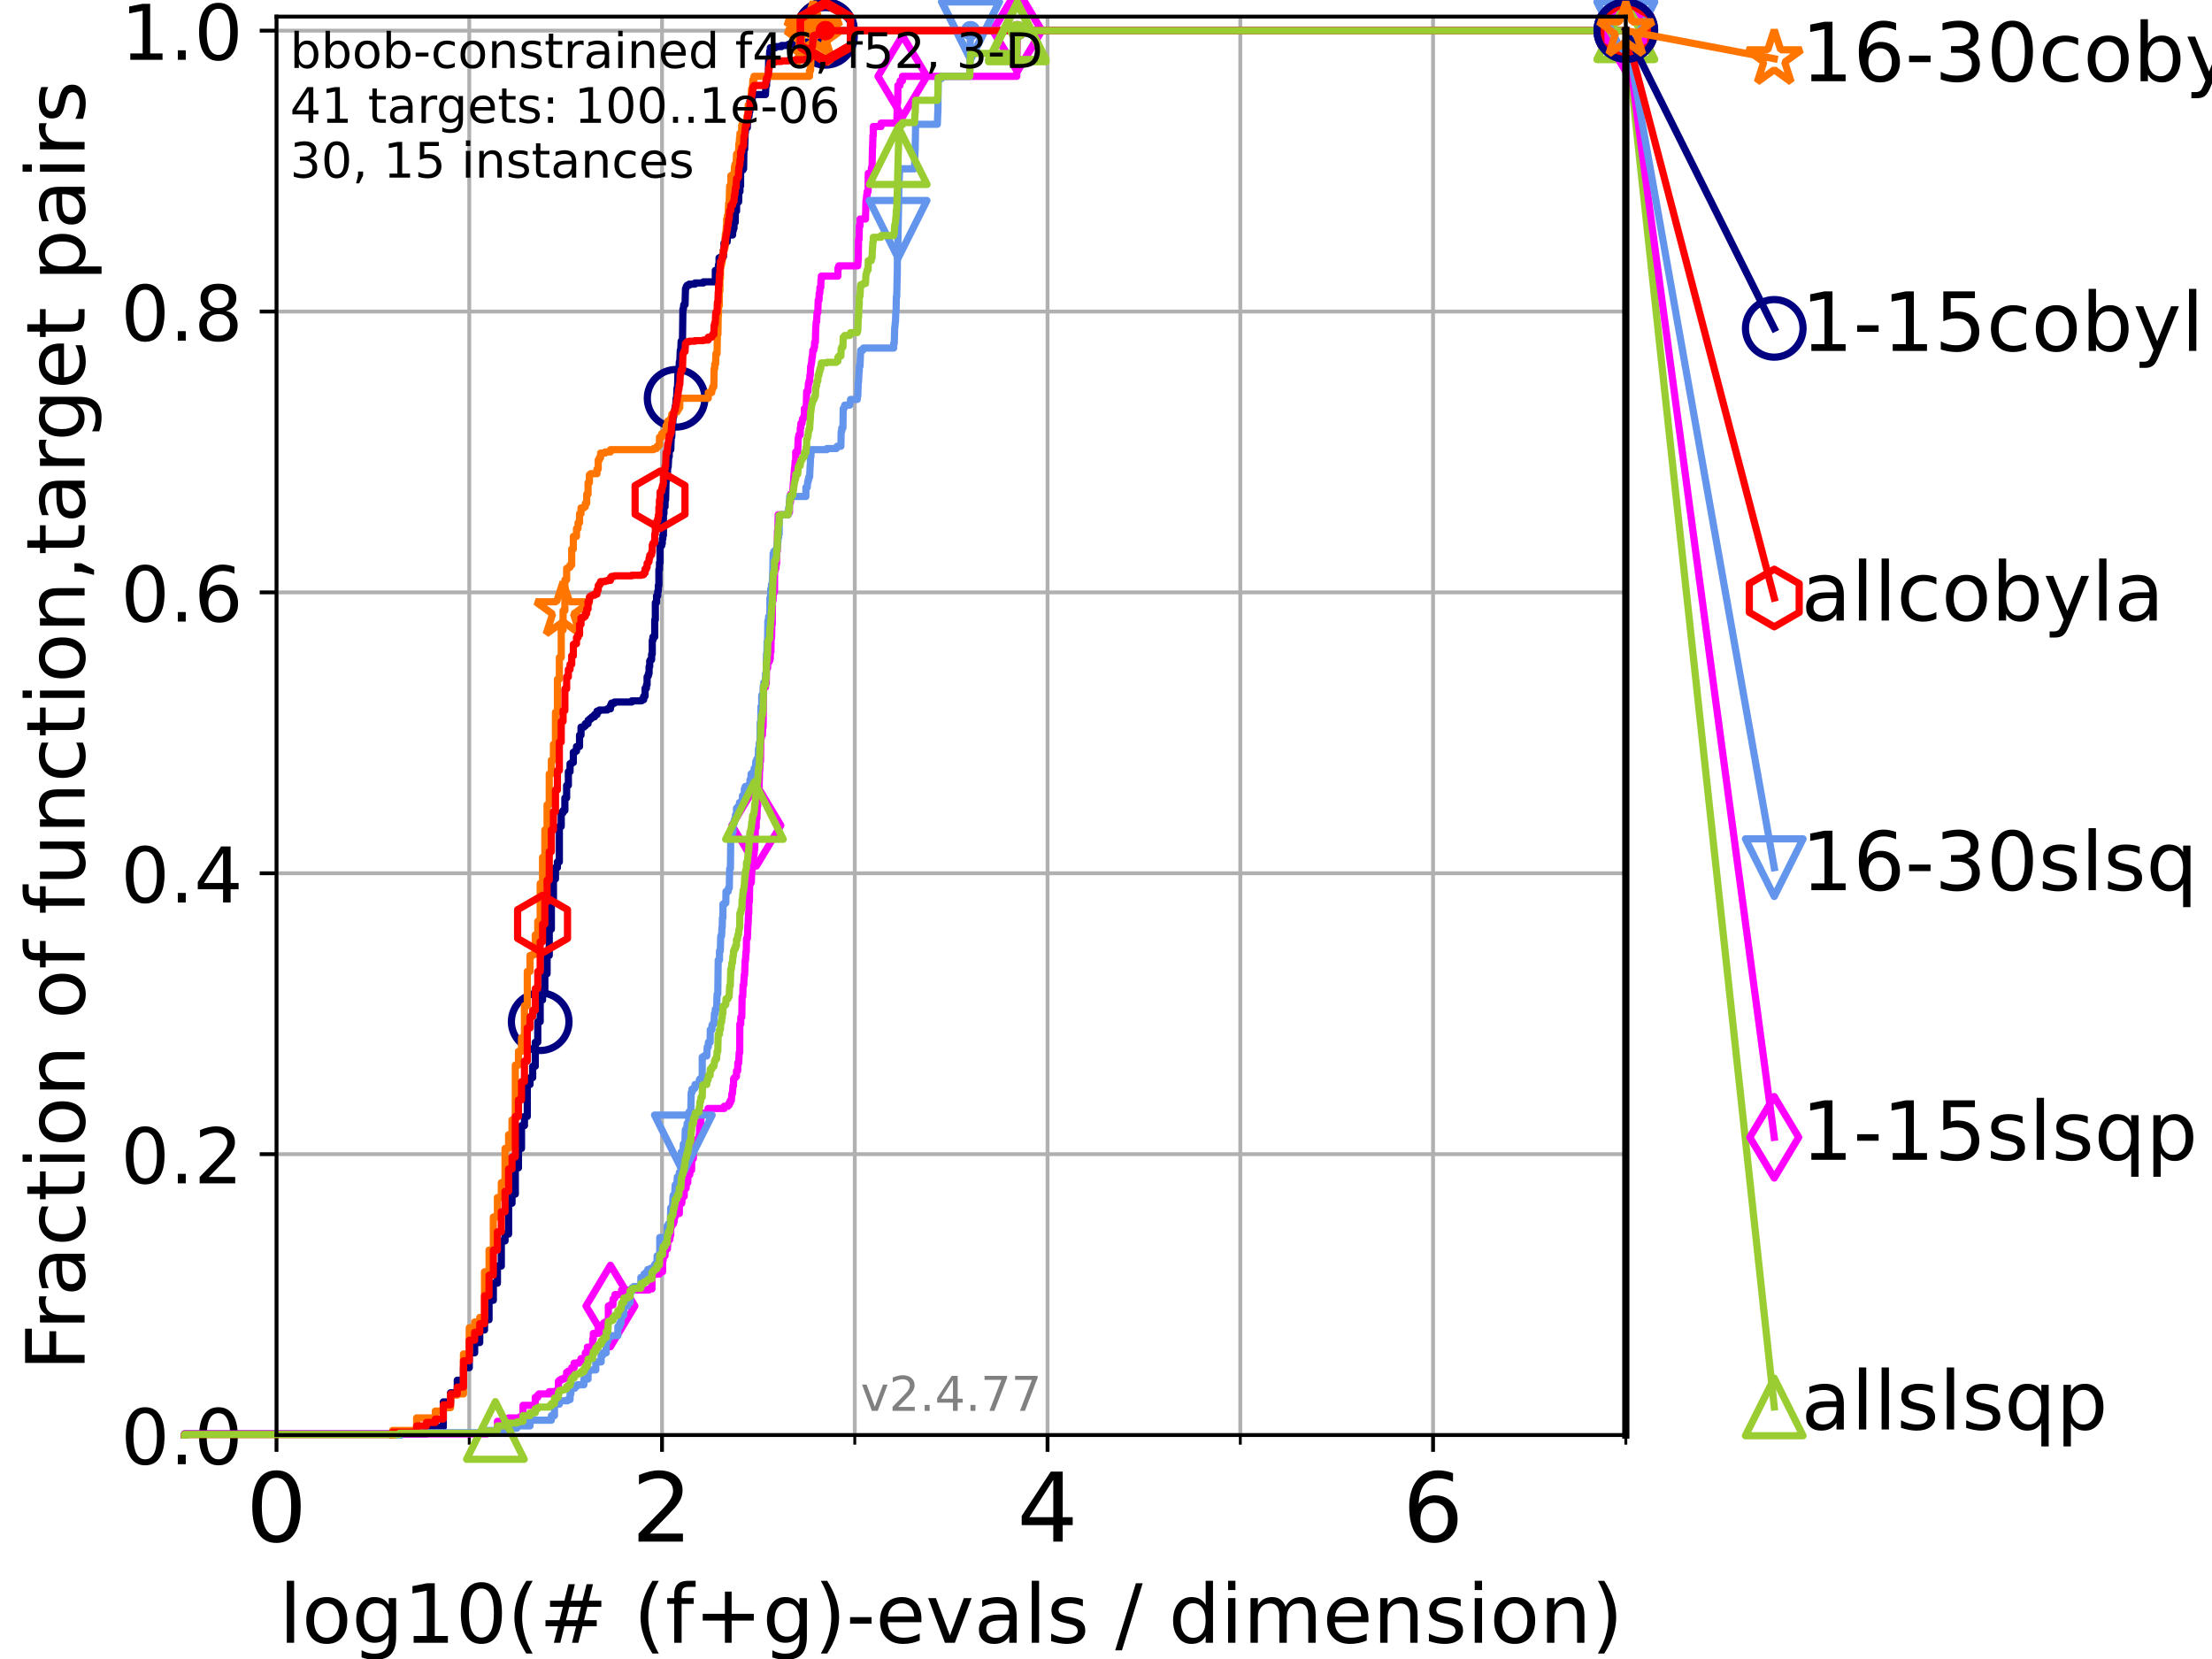 <?xml version="1.0" encoding="utf-8" standalone="no"?>
<!DOCTYPE svg PUBLIC "-//W3C//DTD SVG 1.1//EN"
  "http://www.w3.org/Graphics/SVG/1.1/DTD/svg11.dtd">
<!-- Created with matplotlib (https://matplotlib.org/) -->
<svg height="345.6pt" version="1.1" viewBox="0 0 460.8 345.6" width="460.8pt" xmlns="http://www.w3.org/2000/svg" xmlns:xlink="http://www.w3.org/1999/xlink">
 <defs>
  <style type="text/css">*{stroke-linecap:butt;stroke-linejoin:round;}</style>
 </defs>
 <g id="figure_1">
  <g id="patch_1">
   <path d="M 0 345.6 
L 460.8 345.6 
L 460.8 0 
L 0 0 
z
" style="fill:#ffffff;"/>
  </g>
  <g id="axes_1">
   <g id="patch_2">
    <path d="M 57.6 298.944 
L 338.688 298.944 
L 338.688 3.456 
L 57.6 3.456 
z
" style="fill:#ffffff;"/>
   </g>
   <g id="matplotlib.axis_1">
    <g id="xtick_1">
     <g id="line2d_1">
      <path clip-path="url(#pfdce4eac93)" d="M 57.6 298.944 
L 57.6 3.456 
" style="fill:none;stroke:#b0b0b0;stroke-linecap:square;stroke-width:0.8;"/>
     </g>
     <g id="line2d_2">
      <defs>
       <path d="M 0 0 
L 0 3.5 
" id="m72848bc288" style="stroke:#000000;stroke-width:0.8;"/>
      </defs>
      <g>
       <use style="stroke:#000000;stroke-width:0.8;" x="57.6" xlink:href="#m72848bc288" y="298.944"/>
      </g>
     </g>
     <g id="text_1">
      <!-- 0 -->
      <g transform="translate(51.237 321.141)scale(0.2 -0.2)">
       <defs>
        <path d="M 31.781 66.406 
Q 24.172 66.406 20.328 58.906 
Q 16.5 51.422 16.5 36.375 
Q 16.5 21.391 20.328 13.891 
Q 24.172 6.391 31.781 6.391 
Q 39.453 6.391 43.281 13.891 
Q 47.125 21.391 47.125 36.375 
Q 47.125 51.422 43.281 58.906 
Q 39.453 66.406 31.781 66.406 
z
M 31.781 74.219 
Q 44.047 74.219 50.516 64.516 
Q 56.984 54.828 56.984 36.375 
Q 56.984 17.969 50.516 8.266 
Q 44.047 -1.422 31.781 -1.422 
Q 19.531 -1.422 13.062 8.266 
Q 6.594 17.969 6.594 36.375 
Q 6.594 54.828 13.062 64.516 
Q 19.531 74.219 31.781 74.219 
z
" id="DejaVuSans-48"/>
       </defs>
       <use xlink:href="#DejaVuSans-48"/>
      </g>
     </g>
    </g>
    <g id="xtick_2">
     <g id="line2d_3">
      <path clip-path="url(#pfdce4eac93)" d="M 137.911 298.944 
L 137.911 3.456 
" style="fill:none;stroke:#b0b0b0;stroke-linecap:square;stroke-width:0.8;"/>
     </g>
     <g id="line2d_4">
      <g>
       <use style="stroke:#000000;stroke-width:0.8;" x="137.911" xlink:href="#m72848bc288" y="298.944"/>
      </g>
     </g>
     <g id="text_2">
      <!-- 2 -->
      <g transform="translate(131.548 321.141)scale(0.2 -0.2)">
       <defs>
        <path d="M 19.188 8.297 
L 53.609 8.297 
L 53.609 0 
L 7.328 0 
L 7.328 8.297 
Q 12.938 14.109 22.625 23.891 
Q 32.328 33.688 34.812 36.531 
Q 39.547 41.844 41.422 45.531 
Q 43.312 49.219 43.312 52.781 
Q 43.312 58.594 39.234 62.25 
Q 35.156 65.922 28.609 65.922 
Q 23.969 65.922 18.812 64.312 
Q 13.672 62.703 7.812 59.422 
L 7.812 69.391 
Q 13.766 71.781 18.938 73 
Q 24.125 74.219 28.422 74.219 
Q 39.75 74.219 46.484 68.547 
Q 53.219 62.891 53.219 53.422 
Q 53.219 48.922 51.531 44.891 
Q 49.859 40.875 45.406 35.406 
Q 44.188 33.984 37.641 27.219 
Q 31.109 20.453 19.188 8.297 
z
" id="DejaVuSans-50"/>
       </defs>
       <use xlink:href="#DejaVuSans-50"/>
      </g>
     </g>
    </g>
    <g id="xtick_3">
     <g id="line2d_5">
      <path clip-path="url(#pfdce4eac93)" d="M 218.222 298.944 
L 218.222 3.456 
" style="fill:none;stroke:#b0b0b0;stroke-linecap:square;stroke-width:0.8;"/>
     </g>
     <g id="line2d_6">
      <g>
       <use style="stroke:#000000;stroke-width:0.8;" x="218.222" xlink:href="#m72848bc288" y="298.944"/>
      </g>
     </g>
     <g id="text_3">
      <!-- 4 -->
      <g transform="translate(211.859 321.141)scale(0.2 -0.2)">
       <defs>
        <path d="M 37.797 64.312 
L 12.891 25.391 
L 37.797 25.391 
z
M 35.203 72.906 
L 47.609 72.906 
L 47.609 25.391 
L 58.016 25.391 
L 58.016 17.188 
L 47.609 17.188 
L 47.609 0 
L 37.797 0 
L 37.797 17.188 
L 4.891 17.188 
L 4.891 26.703 
z
" id="DejaVuSans-52"/>
       </defs>
       <use xlink:href="#DejaVuSans-52"/>
      </g>
     </g>
    </g>
    <g id="xtick_4">
     <g id="line2d_7">
      <path clip-path="url(#pfdce4eac93)" d="M 298.533 298.944 
L 298.533 3.456 
" style="fill:none;stroke:#b0b0b0;stroke-linecap:square;stroke-width:0.8;"/>
     </g>
     <g id="line2d_8">
      <g>
       <use style="stroke:#000000;stroke-width:0.8;" x="298.533" xlink:href="#m72848bc288" y="298.944"/>
      </g>
     </g>
     <g id="text_4">
      <!-- 6 -->
      <g transform="translate(292.17 321.141)scale(0.2 -0.2)">
       <defs>
        <path d="M 33.016 40.375 
Q 26.375 40.375 22.484 35.828 
Q 18.609 31.297 18.609 23.391 
Q 18.609 15.531 22.484 10.953 
Q 26.375 6.391 33.016 6.391 
Q 39.656 6.391 43.531 10.953 
Q 47.406 15.531 47.406 23.391 
Q 47.406 31.297 43.531 35.828 
Q 39.656 40.375 33.016 40.375 
z
M 52.594 71.297 
L 52.594 62.312 
Q 48.875 64.062 45.094 64.984 
Q 41.312 65.922 37.594 65.922 
Q 27.828 65.922 22.672 59.328 
Q 17.531 52.734 16.797 39.406 
Q 19.672 43.656 24.016 45.922 
Q 28.375 48.188 33.594 48.188 
Q 44.578 48.188 50.953 41.516 
Q 57.328 34.859 57.328 23.391 
Q 57.328 12.156 50.688 5.359 
Q 44.047 -1.422 33.016 -1.422 
Q 20.359 -1.422 13.672 8.266 
Q 6.984 17.969 6.984 36.375 
Q 6.984 53.656 15.188 63.938 
Q 23.391 74.219 37.203 74.219 
Q 40.922 74.219 44.703 73.484 
Q 48.484 72.75 52.594 71.297 
z
" id="DejaVuSans-54"/>
       </defs>
       <use xlink:href="#DejaVuSans-54"/>
      </g>
     </g>
    </g>
    <g id="xtick_5">
     <g id="line2d_9">
      <path clip-path="url(#pfdce4eac93)" d="M 97.755 298.944 
L 97.755 3.456 
" style="fill:none;stroke:#b0b0b0;stroke-linecap:square;stroke-width:0.8;"/>
     </g>
     <g id="line2d_10">
      <defs>
       <path d="M 0 0 
L 0 2 
" id="mbd5a5ca321" style="stroke:#000000;stroke-width:0.6;"/>
      </defs>
      <g>
       <use style="stroke:#000000;stroke-width:0.6;" x="97.755" xlink:href="#mbd5a5ca321" y="298.944"/>
      </g>
     </g>
    </g>
    <g id="xtick_6">
     <g id="line2d_11">
      <path clip-path="url(#pfdce4eac93)" d="M 178.066 298.944 
L 178.066 3.456 
" style="fill:none;stroke:#b0b0b0;stroke-linecap:square;stroke-width:0.8;"/>
     </g>
     <g id="line2d_12">
      <g>
       <use style="stroke:#000000;stroke-width:0.6;" x="178.066" xlink:href="#mbd5a5ca321" y="298.944"/>
      </g>
     </g>
    </g>
    <g id="xtick_7">
     <g id="line2d_13">
      <path clip-path="url(#pfdce4eac93)" d="M 258.377 298.944 
L 258.377 3.456 
" style="fill:none;stroke:#b0b0b0;stroke-linecap:square;stroke-width:0.8;"/>
     </g>
     <g id="line2d_14">
      <g>
       <use style="stroke:#000000;stroke-width:0.6;" x="258.377" xlink:href="#mbd5a5ca321" y="298.944"/>
      </g>
     </g>
    </g>
    <g id="xtick_8">
     <g id="line2d_15">
      <path clip-path="url(#pfdce4eac93)" d="M 338.688 298.944 
L 338.688 3.456 
" style="fill:none;stroke:#b0b0b0;stroke-linecap:square;stroke-width:0.8;"/>
     </g>
     <g id="line2d_16">
      <g>
       <use style="stroke:#000000;stroke-width:0.6;" x="338.688" xlink:href="#mbd5a5ca321" y="298.944"/>
      </g>
     </g>
    </g>
    <g id="text_5">
     <!-- log10(# (f+g)-evals / dimension) -->
     <g transform="translate(58.145 342.218)scale(0.17 -0.17)">
      <defs>
       <path d="M 9.422 75.984 
L 18.406 75.984 
L 18.406 0 
L 9.422 0 
z
" id="DejaVuSans-108"/>
       <path d="M 30.609 48.391 
Q 23.391 48.391 19.188 42.75 
Q 14.984 37.109 14.984 27.297 
Q 14.984 17.484 19.156 11.844 
Q 23.344 6.203 30.609 6.203 
Q 37.797 6.203 41.984 11.859 
Q 46.188 17.531 46.188 27.297 
Q 46.188 37.016 41.984 42.703 
Q 37.797 48.391 30.609 48.391 
z
M 30.609 56 
Q 42.328 56 49.016 48.375 
Q 55.719 40.766 55.719 27.297 
Q 55.719 13.875 49.016 6.219 
Q 42.328 -1.422 30.609 -1.422 
Q 18.844 -1.422 12.172 6.219 
Q 5.516 13.875 5.516 27.297 
Q 5.516 40.766 12.172 48.375 
Q 18.844 56 30.609 56 
z
" id="DejaVuSans-111"/>
       <path d="M 45.406 27.984 
Q 45.406 37.75 41.375 43.109 
Q 37.359 48.484 30.078 48.484 
Q 22.859 48.484 18.828 43.109 
Q 14.797 37.75 14.797 27.984 
Q 14.797 18.266 18.828 12.891 
Q 22.859 7.516 30.078 7.516 
Q 37.359 7.516 41.375 12.891 
Q 45.406 18.266 45.406 27.984 
z
M 54.391 6.781 
Q 54.391 -7.172 48.188 -13.984 
Q 42 -20.797 29.203 -20.797 
Q 24.469 -20.797 20.266 -20.094 
Q 16.062 -19.391 12.109 -17.922 
L 12.109 -9.188 
Q 16.062 -11.328 19.922 -12.344 
Q 23.781 -13.375 27.781 -13.375 
Q 36.625 -13.375 41.016 -8.766 
Q 45.406 -4.156 45.406 5.172 
L 45.406 9.625 
Q 42.625 4.781 38.281 2.391 
Q 33.938 0 27.875 0 
Q 17.828 0 11.672 7.656 
Q 5.516 15.328 5.516 27.984 
Q 5.516 40.672 11.672 48.328 
Q 17.828 56 27.875 56 
Q 33.938 56 38.281 53.609 
Q 42.625 51.219 45.406 46.391 
L 45.406 54.688 
L 54.391 54.688 
z
" id="DejaVuSans-103"/>
       <path d="M 12.406 8.297 
L 28.516 8.297 
L 28.516 63.922 
L 10.984 60.406 
L 10.984 69.391 
L 28.422 72.906 
L 38.281 72.906 
L 38.281 8.297 
L 54.391 8.297 
L 54.391 0 
L 12.406 0 
z
" id="DejaVuSans-49"/>
       <path d="M 31 75.875 
Q 24.469 64.656 21.281 53.656 
Q 18.109 42.672 18.109 31.391 
Q 18.109 20.125 21.312 9.062 
Q 24.516 -2 31 -13.188 
L 23.188 -13.188 
Q 15.875 -1.703 12.234 9.375 
Q 8.594 20.453 8.594 31.391 
Q 8.594 42.281 12.203 53.312 
Q 15.828 64.359 23.188 75.875 
z
" id="DejaVuSans-40"/>
       <path d="M 51.125 44 
L 36.922 44 
L 32.812 27.688 
L 47.125 27.688 
z
M 43.797 71.781 
L 38.719 51.516 
L 52.984 51.516 
L 58.109 71.781 
L 65.922 71.781 
L 60.891 51.516 
L 76.125 51.516 
L 76.125 44 
L 58.984 44 
L 54.984 27.688 
L 70.516 27.688 
L 70.516 20.219 
L 53.078 20.219 
L 48 0 
L 40.188 0 
L 45.219 20.219 
L 30.906 20.219 
L 25.875 0 
L 18.016 0 
L 23.094 20.219 
L 7.719 20.219 
L 7.719 27.688 
L 24.906 27.688 
L 29 44 
L 13.281 44 
L 13.281 51.516 
L 30.906 51.516 
L 35.891 71.781 
z
" id="DejaVuSans-35"/>
       <path id="DejaVuSans-32"/>
       <path d="M 37.109 75.984 
L 37.109 68.5 
L 28.516 68.5 
Q 23.688 68.5 21.797 66.547 
Q 19.922 64.594 19.922 59.516 
L 19.922 54.688 
L 34.719 54.688 
L 34.719 47.703 
L 19.922 47.703 
L 19.922 0 
L 10.891 0 
L 10.891 47.703 
L 2.297 47.703 
L 2.297 54.688 
L 10.891 54.688 
L 10.891 58.5 
Q 10.891 67.625 15.141 71.797 
Q 19.391 75.984 28.609 75.984 
z
" id="DejaVuSans-102"/>
       <path d="M 46 62.703 
L 46 35.5 
L 73.188 35.5 
L 73.188 27.203 
L 46 27.203 
L 46 0 
L 37.797 0 
L 37.797 27.203 
L 10.594 27.203 
L 10.594 35.5 
L 37.797 35.5 
L 37.797 62.703 
z
" id="DejaVuSans-43"/>
       <path d="M 8.016 75.875 
L 15.828 75.875 
Q 23.141 64.359 26.781 53.312 
Q 30.422 42.281 30.422 31.391 
Q 30.422 20.453 26.781 9.375 
Q 23.141 -1.703 15.828 -13.188 
L 8.016 -13.188 
Q 14.5 -2 17.703 9.062 
Q 20.906 20.125 20.906 31.391 
Q 20.906 42.672 17.703 53.656 
Q 14.5 64.656 8.016 75.875 
z
" id="DejaVuSans-41"/>
       <path d="M 4.891 31.391 
L 31.203 31.391 
L 31.203 23.391 
L 4.891 23.391 
z
" id="DejaVuSans-45"/>
       <path d="M 56.203 29.594 
L 56.203 25.203 
L 14.891 25.203 
Q 15.484 15.922 20.484 11.062 
Q 25.484 6.203 34.422 6.203 
Q 39.594 6.203 44.453 7.469 
Q 49.312 8.734 54.109 11.281 
L 54.109 2.781 
Q 49.266 0.734 44.188 -0.344 
Q 39.109 -1.422 33.891 -1.422 
Q 20.797 -1.422 13.156 6.188 
Q 5.516 13.812 5.516 26.812 
Q 5.516 40.234 12.766 48.109 
Q 20.016 56 32.328 56 
Q 43.359 56 49.781 48.891 
Q 56.203 41.797 56.203 29.594 
z
M 47.219 32.234 
Q 47.125 39.594 43.094 43.984 
Q 39.062 48.391 32.422 48.391 
Q 24.906 48.391 20.391 44.141 
Q 15.875 39.891 15.188 32.172 
z
" id="DejaVuSans-101"/>
       <path d="M 2.984 54.688 
L 12.5 54.688 
L 29.594 8.797 
L 46.688 54.688 
L 56.203 54.688 
L 35.688 0 
L 23.484 0 
z
" id="DejaVuSans-118"/>
       <path d="M 34.281 27.484 
Q 23.391 27.484 19.188 25 
Q 14.984 22.516 14.984 16.5 
Q 14.984 11.719 18.141 8.906 
Q 21.297 6.109 26.703 6.109 
Q 34.188 6.109 38.703 11.406 
Q 43.219 16.703 43.219 25.484 
L 43.219 27.484 
z
M 52.203 31.203 
L 52.203 0 
L 43.219 0 
L 43.219 8.297 
Q 40.141 3.328 35.547 0.953 
Q 30.953 -1.422 24.312 -1.422 
Q 15.922 -1.422 10.953 3.297 
Q 6 8.016 6 15.922 
Q 6 25.141 12.172 29.828 
Q 18.359 34.516 30.609 34.516 
L 43.219 34.516 
L 43.219 35.406 
Q 43.219 41.609 39.141 45 
Q 35.062 48.391 27.688 48.391 
Q 23 48.391 18.547 47.266 
Q 14.109 46.141 10.016 43.891 
L 10.016 52.203 
Q 14.938 54.109 19.578 55.047 
Q 24.219 56 28.609 56 
Q 40.484 56 46.344 49.844 
Q 52.203 43.703 52.203 31.203 
z
" id="DejaVuSans-97"/>
       <path d="M 44.281 53.078 
L 44.281 44.578 
Q 40.484 46.531 36.375 47.5 
Q 32.281 48.484 27.875 48.484 
Q 21.188 48.484 17.844 46.438 
Q 14.5 44.391 14.5 40.281 
Q 14.5 37.156 16.891 35.375 
Q 19.281 33.594 26.516 31.984 
L 29.594 31.297 
Q 39.156 29.25 43.188 25.516 
Q 47.219 21.781 47.219 15.094 
Q 47.219 7.469 41.188 3.016 
Q 35.156 -1.422 24.609 -1.422 
Q 20.219 -1.422 15.453 -0.562 
Q 10.688 0.297 5.422 2 
L 5.422 11.281 
Q 10.406 8.688 15.234 7.391 
Q 20.062 6.109 24.812 6.109 
Q 31.156 6.109 34.562 8.281 
Q 37.984 10.453 37.984 14.406 
Q 37.984 18.062 35.516 20.016 
Q 33.062 21.969 24.703 23.781 
L 21.578 24.516 
Q 13.234 26.266 9.516 29.906 
Q 5.812 33.547 5.812 39.891 
Q 5.812 47.609 11.281 51.797 
Q 16.75 56 26.812 56 
Q 31.781 56 36.172 55.266 
Q 40.578 54.547 44.281 53.078 
z
" id="DejaVuSans-115"/>
       <path d="M 25.391 72.906 
L 33.688 72.906 
L 8.297 -9.281 
L 0 -9.281 
z
" id="DejaVuSans-47"/>
       <path d="M 45.406 46.391 
L 45.406 75.984 
L 54.391 75.984 
L 54.391 0 
L 45.406 0 
L 45.406 8.203 
Q 42.578 3.328 38.25 0.953 
Q 33.938 -1.422 27.875 -1.422 
Q 17.969 -1.422 11.734 6.484 
Q 5.516 14.406 5.516 27.297 
Q 5.516 40.188 11.734 48.094 
Q 17.969 56 27.875 56 
Q 33.938 56 38.25 53.625 
Q 42.578 51.266 45.406 46.391 
z
M 14.797 27.297 
Q 14.797 17.391 18.875 11.75 
Q 22.953 6.109 30.078 6.109 
Q 37.203 6.109 41.297 11.75 
Q 45.406 17.391 45.406 27.297 
Q 45.406 37.203 41.297 42.844 
Q 37.203 48.484 30.078 48.484 
Q 22.953 48.484 18.875 42.844 
Q 14.797 37.203 14.797 27.297 
z
" id="DejaVuSans-100"/>
       <path d="M 9.422 54.688 
L 18.406 54.688 
L 18.406 0 
L 9.422 0 
z
M 9.422 75.984 
L 18.406 75.984 
L 18.406 64.594 
L 9.422 64.594 
z
" id="DejaVuSans-105"/>
       <path d="M 52 44.188 
Q 55.375 50.25 60.062 53.125 
Q 64.75 56 71.094 56 
Q 79.641 56 84.281 50.016 
Q 88.922 44.047 88.922 33.016 
L 88.922 0 
L 79.891 0 
L 79.891 32.719 
Q 79.891 40.578 77.094 44.375 
Q 74.312 48.188 68.609 48.188 
Q 61.625 48.188 57.562 43.547 
Q 53.516 38.922 53.516 30.906 
L 53.516 0 
L 44.484 0 
L 44.484 32.719 
Q 44.484 40.625 41.703 44.406 
Q 38.922 48.188 33.109 48.188 
Q 26.219 48.188 22.156 43.531 
Q 18.109 38.875 18.109 30.906 
L 18.109 0 
L 9.078 0 
L 9.078 54.688 
L 18.109 54.688 
L 18.109 46.188 
Q 21.188 51.219 25.484 53.609 
Q 29.781 56 35.688 56 
Q 41.656 56 45.828 52.969 
Q 50 49.953 52 44.188 
z
" id="DejaVuSans-109"/>
       <path d="M 54.891 33.016 
L 54.891 0 
L 45.906 0 
L 45.906 32.719 
Q 45.906 40.484 42.875 44.328 
Q 39.844 48.188 33.797 48.188 
Q 26.516 48.188 22.312 43.547 
Q 18.109 38.922 18.109 30.906 
L 18.109 0 
L 9.078 0 
L 9.078 54.688 
L 18.109 54.688 
L 18.109 46.188 
Q 21.344 51.125 25.703 53.562 
Q 30.078 56 35.797 56 
Q 45.219 56 50.047 50.172 
Q 54.891 44.344 54.891 33.016 
z
" id="DejaVuSans-110"/>
      </defs>
      <use xlink:href="#DejaVuSans-108"/>
      <use x="27.783" xlink:href="#DejaVuSans-111"/>
      <use x="88.965" xlink:href="#DejaVuSans-103"/>
      <use x="152.441" xlink:href="#DejaVuSans-49"/>
      <use x="216.064" xlink:href="#DejaVuSans-48"/>
      <use x="279.688" xlink:href="#DejaVuSans-40"/>
      <use x="318.701" xlink:href="#DejaVuSans-35"/>
      <use x="402.49" xlink:href="#DejaVuSans-32"/>
      <use x="434.277" xlink:href="#DejaVuSans-40"/>
      <use x="473.291" xlink:href="#DejaVuSans-102"/>
      <use x="508.496" xlink:href="#DejaVuSans-43"/>
      <use x="592.285" xlink:href="#DejaVuSans-103"/>
      <use x="655.762" xlink:href="#DejaVuSans-41"/>
      <use x="694.775" xlink:href="#DejaVuSans-45"/>
      <use x="730.859" xlink:href="#DejaVuSans-101"/>
      <use x="792.383" xlink:href="#DejaVuSans-118"/>
      <use x="851.562" xlink:href="#DejaVuSans-97"/>
      <use x="912.842" xlink:href="#DejaVuSans-108"/>
      <use x="940.625" xlink:href="#DejaVuSans-115"/>
      <use x="992.725" xlink:href="#DejaVuSans-32"/>
      <use x="1024.512" xlink:href="#DejaVuSans-47"/>
      <use x="1058.203" xlink:href="#DejaVuSans-32"/>
      <use x="1089.99" xlink:href="#DejaVuSans-100"/>
      <use x="1153.467" xlink:href="#DejaVuSans-105"/>
      <use x="1181.25" xlink:href="#DejaVuSans-109"/>
      <use x="1278.662" xlink:href="#DejaVuSans-101"/>
      <use x="1340.186" xlink:href="#DejaVuSans-110"/>
      <use x="1403.564" xlink:href="#DejaVuSans-115"/>
      <use x="1455.664" xlink:href="#DejaVuSans-105"/>
      <use x="1483.447" xlink:href="#DejaVuSans-111"/>
      <use x="1544.629" xlink:href="#DejaVuSans-110"/>
      <use x="1608.008" xlink:href="#DejaVuSans-41"/>
     </g>
    </g>
   </g>
   <g id="matplotlib.axis_2">
    <g id="ytick_1">
     <g id="line2d_17">
      <path clip-path="url(#pfdce4eac93)" d="M 57.6 298.944 
L 338.688 298.944 
" style="fill:none;stroke:#b0b0b0;stroke-linecap:square;stroke-width:0.8;"/>
     </g>
     <g id="line2d_18">
      <defs>
       <path d="M 0 0 
L -3.5 0 
" id="mc99ac6867b" style="stroke:#000000;stroke-width:0.8;"/>
      </defs>
      <g>
       <use style="stroke:#000000;stroke-width:0.8;" x="57.6" xlink:href="#mc99ac6867b" y="298.944"/>
      </g>
     </g>
     <g id="text_6">
      <!-- 0.0 -->
      <g transform="translate(25.155 305.023)scale(0.16 -0.16)">
       <defs>
        <path d="M 10.688 12.406 
L 21 12.406 
L 21 0 
L 10.688 0 
z
" id="DejaVuSans-46"/>
       </defs>
       <use xlink:href="#DejaVuSans-48"/>
       <use x="63.623" xlink:href="#DejaVuSans-46"/>
       <use x="95.41" xlink:href="#DejaVuSans-48"/>
      </g>
     </g>
    </g>
    <g id="ytick_2">
     <g id="line2d_19">
      <path clip-path="url(#pfdce4eac93)" d="M 57.6 240.432 
L 338.688 240.432 
" style="fill:none;stroke:#b0b0b0;stroke-linecap:square;stroke-width:0.8;"/>
     </g>
     <g id="line2d_20">
      <g>
       <use style="stroke:#000000;stroke-width:0.8;" x="57.6" xlink:href="#mc99ac6867b" y="240.432"/>
      </g>
     </g>
     <g id="text_7">
      <!-- 0.2 -->
      <g transform="translate(25.155 246.51)scale(0.16 -0.16)">
       <use xlink:href="#DejaVuSans-48"/>
       <use x="63.623" xlink:href="#DejaVuSans-46"/>
       <use x="95.41" xlink:href="#DejaVuSans-50"/>
      </g>
     </g>
    </g>
    <g id="ytick_3">
     <g id="line2d_21">
      <path clip-path="url(#pfdce4eac93)" d="M 57.6 181.919 
L 338.688 181.919 
" style="fill:none;stroke:#b0b0b0;stroke-linecap:square;stroke-width:0.8;"/>
     </g>
     <g id="line2d_22">
      <g>
       <use style="stroke:#000000;stroke-width:0.8;" x="57.6" xlink:href="#mc99ac6867b" y="181.919"/>
      </g>
     </g>
     <g id="text_8">
      <!-- 0.4 -->
      <g transform="translate(25.155 187.998)scale(0.16 -0.16)">
       <use xlink:href="#DejaVuSans-48"/>
       <use x="63.623" xlink:href="#DejaVuSans-46"/>
       <use x="95.41" xlink:href="#DejaVuSans-52"/>
      </g>
     </g>
    </g>
    <g id="ytick_4">
     <g id="line2d_23">
      <path clip-path="url(#pfdce4eac93)" d="M 57.6 123.407 
L 338.688 123.407 
" style="fill:none;stroke:#b0b0b0;stroke-linecap:square;stroke-width:0.8;"/>
     </g>
     <g id="line2d_24">
      <g>
       <use style="stroke:#000000;stroke-width:0.8;" x="57.6" xlink:href="#mc99ac6867b" y="123.407"/>
      </g>
     </g>
     <g id="text_9">
      <!-- 0.6 -->
      <g transform="translate(25.155 129.485)scale(0.16 -0.16)">
       <use xlink:href="#DejaVuSans-48"/>
       <use x="63.623" xlink:href="#DejaVuSans-46"/>
       <use x="95.41" xlink:href="#DejaVuSans-54"/>
      </g>
     </g>
    </g>
    <g id="ytick_5">
     <g id="line2d_25">
      <path clip-path="url(#pfdce4eac93)" d="M 57.6 64.894 
L 338.688 64.894 
" style="fill:none;stroke:#b0b0b0;stroke-linecap:square;stroke-width:0.8;"/>
     </g>
     <g id="line2d_26">
      <g>
       <use style="stroke:#000000;stroke-width:0.8;" x="57.6" xlink:href="#mc99ac6867b" y="64.894"/>
      </g>
     </g>
     <g id="text_10">
      <!-- 0.8 -->
      <g transform="translate(25.155 70.973)scale(0.16 -0.16)">
       <defs>
        <path d="M 31.781 34.625 
Q 24.75 34.625 20.719 30.859 
Q 16.703 27.094 16.703 20.516 
Q 16.703 13.922 20.719 10.156 
Q 24.75 6.391 31.781 6.391 
Q 38.812 6.391 42.859 10.172 
Q 46.922 13.969 46.922 20.516 
Q 46.922 27.094 42.891 30.859 
Q 38.875 34.625 31.781 34.625 
z
M 21.922 38.812 
Q 15.578 40.375 12.031 44.719 
Q 8.5 49.078 8.5 55.328 
Q 8.5 64.062 14.719 69.141 
Q 20.953 74.219 31.781 74.219 
Q 42.672 74.219 48.875 69.141 
Q 55.078 64.062 55.078 55.328 
Q 55.078 49.078 51.531 44.719 
Q 48 40.375 41.703 38.812 
Q 48.828 37.156 52.797 32.312 
Q 56.781 27.484 56.781 20.516 
Q 56.781 9.906 50.312 4.234 
Q 43.844 -1.422 31.781 -1.422 
Q 19.734 -1.422 13.25 4.234 
Q 6.781 9.906 6.781 20.516 
Q 6.781 27.484 10.781 32.312 
Q 14.797 37.156 21.922 38.812 
z
M 18.312 54.391 
Q 18.312 48.734 21.844 45.562 
Q 25.391 42.391 31.781 42.391 
Q 38.141 42.391 41.719 45.562 
Q 45.312 48.734 45.312 54.391 
Q 45.312 60.062 41.719 63.234 
Q 38.141 66.406 31.781 66.406 
Q 25.391 66.406 21.844 63.234 
Q 18.312 60.062 18.312 54.391 
z
" id="DejaVuSans-56"/>
       </defs>
       <use xlink:href="#DejaVuSans-48"/>
       <use x="63.623" xlink:href="#DejaVuSans-46"/>
       <use x="95.41" xlink:href="#DejaVuSans-56"/>
      </g>
     </g>
    </g>
    <g id="ytick_6">
     <g id="line2d_27">
      <path clip-path="url(#pfdce4eac93)" d="M 57.6 6.382 
L 338.688 6.382 
" style="fill:none;stroke:#b0b0b0;stroke-linecap:square;stroke-width:0.8;"/>
     </g>
     <g id="line2d_28">
      <g>
       <use style="stroke:#000000;stroke-width:0.8;" x="57.6" xlink:href="#mc99ac6867b" y="6.382"/>
      </g>
     </g>
     <g id="text_11">
      <!-- 1.0 -->
      <g transform="translate(25.155 12.46)scale(0.16 -0.16)">
       <use xlink:href="#DejaVuSans-49"/>
       <use x="63.623" xlink:href="#DejaVuSans-46"/>
       <use x="95.41" xlink:href="#DejaVuSans-48"/>
      </g>
     </g>
    </g>
    <g id="text_12">
     <!-- Fraction of function,target pairs -->
     <g transform="translate(17.62 285.585)rotate(-90)scale(0.17 -0.17)">
      <defs>
       <path d="M 9.812 72.906 
L 51.703 72.906 
L 51.703 64.594 
L 19.672 64.594 
L 19.672 43.109 
L 48.578 43.109 
L 48.578 34.812 
L 19.672 34.812 
L 19.672 0 
L 9.812 0 
z
" id="DejaVuSans-70"/>
       <path d="M 41.109 46.297 
Q 39.594 47.172 37.812 47.578 
Q 36.031 48 33.891 48 
Q 26.266 48 22.188 43.047 
Q 18.109 38.094 18.109 28.812 
L 18.109 0 
L 9.078 0 
L 9.078 54.688 
L 18.109 54.688 
L 18.109 46.188 
Q 20.953 51.172 25.484 53.578 
Q 30.031 56 36.531 56 
Q 37.453 56 38.578 55.875 
Q 39.703 55.766 41.062 55.516 
z
" id="DejaVuSans-114"/>
       <path d="M 48.781 52.594 
L 48.781 44.188 
Q 44.969 46.297 41.141 47.344 
Q 37.312 48.391 33.406 48.391 
Q 24.656 48.391 19.812 42.844 
Q 14.984 37.312 14.984 27.297 
Q 14.984 17.281 19.812 11.734 
Q 24.656 6.203 33.406 6.203 
Q 37.312 6.203 41.141 7.25 
Q 44.969 8.297 48.781 10.406 
L 48.781 2.094 
Q 45.016 0.344 40.984 -0.531 
Q 36.969 -1.422 32.422 -1.422 
Q 20.062 -1.422 12.781 6.344 
Q 5.516 14.109 5.516 27.297 
Q 5.516 40.672 12.859 48.328 
Q 20.219 56 33.016 56 
Q 37.156 56 41.109 55.141 
Q 45.062 54.297 48.781 52.594 
z
" id="DejaVuSans-99"/>
       <path d="M 18.312 70.219 
L 18.312 54.688 
L 36.812 54.688 
L 36.812 47.703 
L 18.312 47.703 
L 18.312 18.016 
Q 18.312 11.328 20.141 9.422 
Q 21.969 7.516 27.594 7.516 
L 36.812 7.516 
L 36.812 0 
L 27.594 0 
Q 17.188 0 13.234 3.875 
Q 9.281 7.766 9.281 18.016 
L 9.281 47.703 
L 2.688 47.703 
L 2.688 54.688 
L 9.281 54.688 
L 9.281 70.219 
z
" id="DejaVuSans-116"/>
       <path d="M 8.5 21.578 
L 8.5 54.688 
L 17.484 54.688 
L 17.484 21.922 
Q 17.484 14.156 20.5 10.266 
Q 23.531 6.391 29.594 6.391 
Q 36.859 6.391 41.078 11.031 
Q 45.312 15.672 45.312 23.688 
L 45.312 54.688 
L 54.297 54.688 
L 54.297 0 
L 45.312 0 
L 45.312 8.406 
Q 42.047 3.422 37.719 1 
Q 33.406 -1.422 27.688 -1.422 
Q 18.266 -1.422 13.375 4.438 
Q 8.5 10.297 8.5 21.578 
z
M 31.109 56 
z
" id="DejaVuSans-117"/>
       <path d="M 11.719 12.406 
L 22.016 12.406 
L 22.016 4 
L 14.016 -11.625 
L 7.719 -11.625 
L 11.719 4 
z
" id="DejaVuSans-44"/>
       <path d="M 18.109 8.203 
L 18.109 -20.797 
L 9.078 -20.797 
L 9.078 54.688 
L 18.109 54.688 
L 18.109 46.391 
Q 20.953 51.266 25.266 53.625 
Q 29.594 56 35.594 56 
Q 45.562 56 51.781 48.094 
Q 58.016 40.188 58.016 27.297 
Q 58.016 14.406 51.781 6.484 
Q 45.562 -1.422 35.594 -1.422 
Q 29.594 -1.422 25.266 0.953 
Q 20.953 3.328 18.109 8.203 
z
M 48.688 27.297 
Q 48.688 37.203 44.609 42.844 
Q 40.531 48.484 33.406 48.484 
Q 26.266 48.484 22.188 42.844 
Q 18.109 37.203 18.109 27.297 
Q 18.109 17.391 22.188 11.75 
Q 26.266 6.109 33.406 6.109 
Q 40.531 6.109 44.609 11.75 
Q 48.688 17.391 48.688 27.297 
z
" id="DejaVuSans-112"/>
      </defs>
      <use xlink:href="#DejaVuSans-70"/>
      <use x="50.27" xlink:href="#DejaVuSans-114"/>
      <use x="91.383" xlink:href="#DejaVuSans-97"/>
      <use x="152.662" xlink:href="#DejaVuSans-99"/>
      <use x="207.643" xlink:href="#DejaVuSans-116"/>
      <use x="246.852" xlink:href="#DejaVuSans-105"/>
      <use x="274.635" xlink:href="#DejaVuSans-111"/>
      <use x="335.816" xlink:href="#DejaVuSans-110"/>
      <use x="399.195" xlink:href="#DejaVuSans-32"/>
      <use x="430.982" xlink:href="#DejaVuSans-111"/>
      <use x="492.164" xlink:href="#DejaVuSans-102"/>
      <use x="527.369" xlink:href="#DejaVuSans-32"/>
      <use x="559.156" xlink:href="#DejaVuSans-102"/>
      <use x="594.361" xlink:href="#DejaVuSans-117"/>
      <use x="657.74" xlink:href="#DejaVuSans-110"/>
      <use x="721.119" xlink:href="#DejaVuSans-99"/>
      <use x="776.1" xlink:href="#DejaVuSans-116"/>
      <use x="815.309" xlink:href="#DejaVuSans-105"/>
      <use x="843.092" xlink:href="#DejaVuSans-111"/>
      <use x="904.273" xlink:href="#DejaVuSans-110"/>
      <use x="967.652" xlink:href="#DejaVuSans-44"/>
      <use x="999.439" xlink:href="#DejaVuSans-116"/>
      <use x="1038.648" xlink:href="#DejaVuSans-97"/>
      <use x="1099.928" xlink:href="#DejaVuSans-114"/>
      <use x="1139.291" xlink:href="#DejaVuSans-103"/>
      <use x="1202.768" xlink:href="#DejaVuSans-101"/>
      <use x="1264.291" xlink:href="#DejaVuSans-116"/>
      <use x="1303.5" xlink:href="#DejaVuSans-32"/>
      <use x="1335.287" xlink:href="#DejaVuSans-112"/>
      <use x="1398.764" xlink:href="#DejaVuSans-97"/>
      <use x="1460.043" xlink:href="#DejaVuSans-105"/>
      <use x="1487.826" xlink:href="#DejaVuSans-114"/>
      <use x="1528.939" xlink:href="#DejaVuSans-115"/>
     </g>
    </g>
   </g>
   <g id="line2d_29">
    <defs>
     <path d="M 0 1.5 
C 0.398 1.5 0.779 1.342 1.061 1.061 
C 1.342 0.779 1.5 0.398 1.5 0 
C 1.5 -0.398 1.342 -0.779 1.061 -1.061 
C 0.779 -1.342 0.398 -1.5 0 -1.5 
C -0.398 -1.5 -0.779 -1.342 -1.061 -1.061 
C -1.342 -0.779 -1.5 -0.398 -1.5 0 
C -1.5 0.398 -1.342 0.779 -1.061 1.061 
C -0.779 1.342 -0.398 1.5 0 1.5 
z
" id="mc49785f758" style="stroke:#000080;"/>
    </defs>
    <g>
     <use style="fill:#000080;stroke:#000080;" x="171.954" xlink:href="#mc49785f758" y="6.382"/>
     <use style="fill:#000080;stroke:#000080;" x="171.954" xlink:href="#mc49785f758" y="6.382"/>
    </g>
   </g>
   <g id="line2d_30">
    <path d="M 38.441 298.944 
L 38.441 298.706 
L 88.847 298.706 
L 88.847 297.279 
L 92.347 297.279 
L 92.347 292.046 
L 93.864 292.046 
L 93.864 290.143 
L 95.26 290.143 
L 95.26 287.527 
L 96.552 287.527 
L 96.552 284.911 
L 97.755 284.911 
L 97.755 281.818 
L 98.881 281.818 
L 98.881 279.678 
L 99.938 279.678 
L 99.938 277.061 
L 100.935 277.061 
L 100.935 274.921 
L 101.878 274.921 
L 101.878 270.877 
L 102.772 270.877 
L 102.772 267.309 
L 103.623 267.309 
L 103.623 263.741 
L 104.435 263.741 
L 104.435 258.509 
L 105.21 258.509 
L 105.21 257.081 
L 105.952 257.081 
L 105.952 250.659 
L 106.664 250.659 
L 106.664 248.756 
L 107.348 248.756 
L 107.348 243.286 
L 108.006 243.286 
L 108.006 239.242 
L 108.64 239.242 
L 108.64 234.485 
L 109.252 234.485 
L 109.252 232.582 
L 109.843 232.582 
L 109.843 225.922 
L 110.415 225.922 
L 110.415 224.495 
L 110.969 224.495 
L 110.969 222.117 
L 111.506 222.117 
L 111.506 217.122 
L 112.026 217.122 
L 112.026 212.84 
L 112.532 212.84 
L 112.532 208.321 
L 113.023 208.321 
L 113.023 206.418 
L 113.501 206.418 
L 113.501 202.85 
L 113.966 202.85 
L 113.966 199.045 
L 114.419 199.045 
L 114.419 193.574 
L 114.86 193.574 
L 114.86 187.39 
L 115.291 187.39 
L 115.291 183.108 
L 115.711 183.108 
L 115.711 180.73 
L 116.122 180.73 
L 116.122 179.54 
L 116.523 179.54 
L 116.523 172.167 
L 116.914 172.167 
L 116.914 169.313 
L 117.298 169.313 
L 117.298 168.837 
L 117.673 168.837 
L 117.673 166.221 
L 118.04 166.221 
L 118.04 163.604 
L 118.4 163.604 
L 118.4 160.75 
L 118.752 160.75 
L 118.752 159.085 
L 119.097 159.085 
L 119.097 158.847 
L 119.436 158.847 
L 119.436 156.706 
L 119.768 156.706 
L 119.768 156.469 
L 120.094 156.469 
L 120.094 155.517 
L 120.728 155.517 
L 120.728 153.139 
L 121.037 153.139 
L 121.037 151.474 
L 121.638 151.474 
L 121.638 151.236 
L 121.931 151.236 
L 121.931 150.76 
L 122.503 150.76 
L 122.503 150.046 
L 122.782 150.046 
L 122.782 149.809 
L 123.057 149.809 
L 123.057 149.571 
L 123.327 149.571 
L 123.327 149.333 
L 123.856 149.333 
L 123.856 148.857 
L 124.369 148.857 
L 124.369 148.144 
L 124.867 148.144 
L 124.867 147.906 
L 126.507 147.906 
L 126.507 147.668 
L 127.165 147.668 
L 127.165 146.954 
L 127.379 146.954 
L 127.379 146.479 
L 128.006 146.479 
L 128.006 146.241 
L 131.607 146.241 
L 131.607 146.003 
L 133.652 146.003 
L 133.652 145.765 
L 134.092 145.765 
L 134.092 145.051 
L 134.379 145.051 
L 134.379 143.386 
L 134.661 143.386 
L 134.661 142.673 
L 134.801 142.673 
L 134.801 141.008 
L 134.939 141.008 
L 134.939 140.77 
L 135.077 140.77 
L 135.077 140.294 
L 135.213 140.294 
L 135.213 138.867 
L 135.348 138.867 
L 135.348 137.678 
L 135.482 137.678 
L 135.482 137.44 
L 135.747 137.44 
L 135.747 136.251 
L 135.879 136.251 
L 135.879 133.397 
L 136.009 133.397 
L 136.009 132.683 
L 136.393 132.683 
L 136.393 129.115 
L 136.52 129.115 
L 136.52 125.547 
L 136.77 125.547 
L 136.77 124.12 
L 137.016 124.12 
L 137.016 123.169 
L 137.138 123.169 
L 137.138 121.979 
L 137.259 121.979 
L 137.259 118.649 
L 137.38 118.649 
L 137.38 117.222 
L 137.499 117.222 
L 137.499 113.892 
L 137.618 113.892 
L 137.618 113.654 
L 137.853 113.654 
L 137.853 113.179 
L 137.969 113.179 
L 137.969 112.227 
L 138.084 112.227 
L 138.084 111.514 
L 138.199 111.514 
L 138.199 106.995 
L 138.313 106.995 
L 138.313 105.567 
L 138.539 105.567 
L 138.539 104.14 
L 138.651 104.14 
L 138.762 99.859 
L 138.982 99.859 
L 139.091 97.242 
L 139.199 97.242 
L 139.307 95.102 
L 139.414 95.102 
L 139.414 93.675 
L 139.731 93.675 
L 139.835 91.058 
L 139.939 91.058 
L 140.042 88.204 
L 140.145 88.204 
L 140.247 86.777 
L 140.348 86.777 
L 140.449 85.588 
L 140.549 85.588 
L 140.649 84.636 
L 140.748 84.636 
L 140.847 82.971 
L 140.944 82.971 
L 141.042 80.83 
L 141.139 80.83 
L 141.235 77.5 
L 141.426 77.5 
L 141.521 75.36 
L 141.615 75.36 
L 141.709 72.981 
L 141.802 72.981 
L 141.895 71.078 
L 142.17 71.078 
L 142.261 64.418 
L 142.352 64.418 
L 142.442 63.467 
L 142.708 63.467 
L 142.797 60.137 
L 142.884 60.137 
L 142.971 59.661 
L 143.144 59.661 
L 143.144 59.423 
L 143.57 59.423 
L 143.57 59.186 
L 144.787 59.186 
L 144.787 58.948 
L 146.538 58.948 
L 146.538 58.71 
L 149.012 58.71 
L 149.012 56.331 
L 149.617 56.331 
L 149.676 55.142 
L 149.794 55.142 
L 149.794 53.715 
L 150.201 53.715 
L 150.201 53.477 
L 150.711 53.477 
L 150.711 52.05 
L 150.822 52.05 
L 150.822 50.623 
L 151.206 50.623 
L 151.206 50.385 
L 151.475 50.385 
L 151.582 48.958 
L 152.612 48.958 
L 152.662 48.006 
L 152.762 48.006 
L 152.762 47.531 
L 152.91 47.531 
L 152.91 46.341 
L 153.154 46.341 
L 153.203 43.963 
L 153.443 43.963 
L 153.443 42.298 
L 153.633 42.298 
L 153.633 42.06 
L 153.867 42.06 
L 153.914 39.919 
L 154.144 39.919 
L 154.144 38.73 
L 154.281 38.73 
L 154.281 35.4 
L 154.774 35.4 
L 154.774 35.162 
L 154.906 35.162 
L 154.972 31.119 
L 155.124 31.119 
L 155.232 27.551 
L 155.297 27.551 
L 155.297 26.599 
L 155.679 26.599 
L 155.742 24.459 
L 155.887 24.459 
L 155.887 24.221 
L 156.032 24.221 
L 156.114 23.269 
L 156.196 23.269 
L 156.196 21.129 
L 156.678 21.129 
L 156.757 19.939 
L 156.796 19.939 
L 156.796 19.702 
L 159.457 19.702 
L 159.558 17.799 
L 159.692 17.799 
L 159.692 16.609 
L 159.824 16.609 
L 159.923 15.896 
L 159.956 15.896 
L 159.956 15.42 
L 160.087 15.42 
L 160.12 12.566 
L 160.249 12.566 
L 160.346 10.663 
L 160.474 10.663 
L 160.474 9.949 
L 161.526 9.949 
L 161.526 9.712 
L 162.799 9.712 
L 162.799 9.474 
L 164.244 9.474 
L 164.244 9.236 
L 165.673 9.236 
L 165.673 8.998 
L 167.704 8.998 
L 167.704 8.76 
L 168.825 8.76 
L 168.825 8.522 
L 169.655 8.522 
L 169.655 8.284 
L 170.064 8.284 
L 170.064 8.047 
L 171.888 8.047 
L 171.954 6.382 
L 338.688 6.382 
L 338.688 6.382 
" style="fill:none;stroke:#000080;stroke-linecap:square;stroke-width:1.5;"/>
   </g>
   <g id="line2d_31">
    <defs>
     <path d="M 0 6 
C 1.591 6 3.117 5.368 4.243 4.243 
C 5.368 3.117 6 1.591 6 0 
C 6 -1.591 5.368 -3.117 4.243 -4.243 
C 3.117 -5.368 1.591 -6 0 -6 
C -1.591 -6 -3.117 -5.368 -4.243 -4.243 
C -5.368 -3.117 -6 -1.591 -6 0 
C -6 1.591 -5.368 3.117 -4.243 4.243 
C -3.117 5.368 -1.591 6 0 6 
z
" id="m9cdb3c2c2e" style="stroke:#000080;stroke-width:1.5;"/>
    </defs>
    <g>
     <use style="fill-opacity:0;stroke:#000080;stroke-width:1.5;" x="112.532" xlink:href="#m9cdb3c2c2e" y="212.84"/>
     <use style="fill-opacity:0;stroke:#000080;stroke-width:1.5;" x="140.847" xlink:href="#m9cdb3c2c2e" y="82.971"/>
     <use style="fill-opacity:0;stroke:#000080;stroke-width:1.5;" x="171.954" xlink:href="#m9cdb3c2c2e" y="7.571"/>
     <use style="fill-opacity:0;stroke:#000080;stroke-width:1.5;" x="171.954" xlink:href="#m9cdb3c2c2e" y="6.382"/>
     <use style="fill-opacity:0;stroke:#000080;stroke-width:1.5;" x="171.954" xlink:href="#m9cdb3c2c2e" y="6.382"/>
     <use style="fill-opacity:0;stroke:#000080;stroke-width:1.5;" x="338.688" xlink:href="#m9cdb3c2c2e" y="6.382"/>
    </g>
   </g>
   <g id="line2d_32">
    <path style="fill:none;stroke:#000080;stroke-linecap:square;stroke-width:1.5;"/>
    <g/>
   </g>
   <g id="line2d_33">
    <defs>
     <path d="M 0 1.5 
C 0.398 1.5 0.779 1.342 1.061 1.061 
C 1.342 0.779 1.5 0.398 1.5 0 
C 1.5 -0.398 1.342 -0.779 1.061 -1.061 
C 0.779 -1.342 0.398 -1.5 0 -1.5 
C -0.398 -1.5 -0.779 -1.342 -1.061 -1.061 
C -1.342 -0.779 -1.5 -0.398 -1.5 0 
C -1.5 0.398 -1.342 0.779 -1.061 1.061 
C -0.779 1.342 -0.398 1.5 0 1.5 
z
" id="m45bad70323" style="stroke:#ff00ff;"/>
    </defs>
    <g>
     <use style="fill:#ff00ff;stroke:#ff00ff;" x="211.923" xlink:href="#m45bad70323" y="6.382"/>
     <use style="fill:#ff00ff;stroke:#ff00ff;" x="211.923" xlink:href="#m45bad70323" y="6.382"/>
    </g>
   </g>
   <g id="line2d_34">
    <path d="M 38.441 298.944 
L 38.441 298.706 
L 101.413 298.706 
L 101.413 298.23 
L 103.203 298.23 
L 103.203 297.993 
L 103.623 297.993 
L 103.623 296.09 
L 105.21 296.09 
L 105.21 295.852 
L 105.952 295.852 
L 105.952 295.376 
L 108.326 295.376 
L 108.326 295.138 
L 108.949 295.138 
L 108.949 292.76 
L 111.506 292.76 
L 111.506 291.095 
L 112.026 291.095 
L 112.026 290.619 
L 112.281 290.619 
L 112.281 290.381 
L 114.419 290.381 
L 114.419 289.905 
L 116.122 289.905 
L 116.122 289.43 
L 116.323 289.43 
L 116.323 287.765 
L 116.523 287.765 
L 116.523 287.527 
L 116.914 287.527 
L 116.914 287.289 
L 117.486 287.289 
L 117.486 287.051 
L 117.857 287.051 
L 117.857 286.813 
L 118.04 286.813 
L 118.04 285.862 
L 118.4 285.862 
L 118.4 285.624 
L 119.097 285.624 
L 119.097 284.911 
L 119.603 284.911 
L 119.603 283.959 
L 120.572 283.959 
L 120.572 283.721 
L 121.037 283.721 
L 121.037 283.008 
L 121.931 283.008 
L 121.931 281.818 
L 122.362 281.818 
L 122.362 280.629 
L 123.461 280.629 
L 123.461 278.964 
L 123.594 278.964 
L 123.594 277.775 
L 124.62 277.775 
L 124.62 276.586 
L 124.989 276.586 
L 124.989 276.348 
L 125.706 276.348 
L 125.706 275.634 
L 126.054 275.634 
L 126.054 275.396 
L 126.729 275.396 
L 126.729 272.066 
L 127.165 272.066 
L 127.165 271.828 
L 127.695 271.828 
L 127.695 270.639 
L 127.903 270.639 
L 127.903 270.401 
L 128.108 270.401 
L 128.108 269.688 
L 129.48 269.688 
L 129.48 268.736 
L 135.145 268.736 
L 135.145 268.498 
L 135.813 268.498 
L 135.813 265.882 
L 136.009 265.882 
L 136.009 265.406 
L 137.38 265.406 
L 137.38 265.169 
L 137.499 265.169 
L 137.499 264.931 
L 138.027 264.931 
L 138.027 262.552 
L 138.142 262.552 
L 138.142 261.601 
L 138.539 261.601 
L 138.539 260.649 
L 138.651 260.649 
L 138.651 260.174 
L 139.036 260.174 
L 139.145 258.271 
L 139.52 258.271 
L 139.626 257.319 
L 139.731 257.319 
L 139.731 255.416 
L 139.991 255.416 
L 139.991 254.941 
L 140.298 254.941 
L 140.298 254.465 
L 140.449 254.465 
L 140.449 253.514 
L 140.649 253.514 
L 140.649 252.8 
L 141.521 252.8 
L 141.521 250.659 
L 142.033 250.659 
L 142.125 249.232 
L 142.531 249.232 
L 142.531 247.567 
L 142.928 247.567 
L 143.015 246.378 
L 143.273 246.378 
L 143.316 244.713 
L 143.695 244.713 
L 143.695 243.762 
L 144.067 243.762 
L 144.108 241.383 
L 144.431 241.383 
L 144.471 239.004 
L 144.826 239.004 
L 144.826 237.815 
L 145.213 237.815 
L 145.213 237.339 
L 145.629 237.339 
L 145.629 236.388 
L 145.74 236.388 
L 145.74 234.247 
L 145.961 234.247 
L 146.035 232.344 
L 146.36 232.344 
L 146.36 231.869 
L 147.503 231.869 
L 147.503 230.917 
L 150.877 230.917 
L 150.877 230.442 
L 151.661 230.442 
L 151.661 230.204 
L 151.897 230.204 
L 151.897 229.728 
L 152.13 229.728 
L 152.13 229.252 
L 152.36 229.252 
L 152.461 227.825 
L 152.587 227.825 
L 152.687 226.16 
L 152.811 226.16 
L 152.811 224.733 
L 152.959 224.733 
L 152.959 224.495 
L 153.227 224.495 
L 153.227 224.257 
L 153.419 224.257 
L 153.419 223.068 
L 153.68 223.068 
L 153.703 221.403 
L 153.89 221.403 
L 153.983 219.262 
L 154.098 219.262 
L 154.121 213.316 
L 154.304 213.316 
L 154.327 211.889 
L 154.53 211.889 
L 154.597 207.607 
L 154.73 207.607 
L 154.796 205.229 
L 154.928 205.229 
L 155.038 203.088 
L 155.124 203.088 
L 155.232 199.996 
L 155.318 199.996 
L 155.383 198.331 
L 155.468 198.331 
L 155.51 195.477 
L 155.7 195.477 
L 155.804 192.623 
L 155.846 192.623 
L 155.929 190.244 
L 155.991 190.244 
L 155.991 187.865 
L 156.114 187.865 
L 156.175 184.06 
L 156.378 184.06 
L 156.378 183.822 
L 156.519 183.822 
L 156.599 181.205 
L 156.698 181.205 
L 156.777 178.827 
L 156.992 178.827 
L 157.05 177.876 
L 157.109 177.876 
L 157.166 176.924 
L 157.224 176.924 
L 157.32 174.07 
L 157.339 174.07 
L 157.339 172.405 
L 157.529 172.405 
L 157.567 170.502 
L 157.679 170.502 
L 157.772 167.886 
L 157.847 167.886 
L 157.939 164.318 
L 158.013 164.318 
L 158.013 163.842 
L 158.141 163.842 
L 158.232 160.512 
L 158.268 160.512 
L 158.34 158.609 
L 158.43 158.609 
L 158.501 153.852 
L 158.591 153.852 
L 158.661 153.139 
L 158.82 153.139 
L 158.872 151.474 
L 158.977 151.474 
L 159.064 143.386 
L 159.253 143.386 
L 159.253 143.149 
L 159.473 143.149 
L 159.473 142.435 
L 159.625 142.435 
L 159.675 139.343 
L 159.775 139.343 
L 159.775 139.105 
L 159.923 139.105 
L 159.923 137.916 
L 160.201 137.916 
L 160.201 137.678 
L 160.346 137.678 
L 160.346 137.202 
L 160.458 137.202 
L 160.49 135.775 
L 160.601 135.775 
L 160.633 132.921 
L 160.743 132.921 
L 160.79 130.067 
L 160.884 130.067 
L 160.915 125.072 
L 161.054 125.072 
L 161.085 123.644 
L 161.223 123.644 
L 161.223 123.169 
L 161.345 123.169 
L 161.36 118.887 
L 161.511 118.887 
L 161.526 118.412 
L 161.645 118.412 
L 161.66 117.46 
L 161.779 117.46 
L 161.794 114.844 
L 161.912 114.844 
L 161.97 110.562 
L 162.043 110.562 
L 162.116 107.232 
L 164.154 107.232 
L 164.154 106.757 
L 164.461 106.757 
L 164.461 104.616 
L 164.688 104.616 
L 164.688 102.951 
L 165.133 102.951 
L 165.242 100.81 
L 165.278 100.81 
L 165.375 99.145 
L 165.399 99.145 
L 165.507 97.48 
L 165.567 97.48 
L 165.65 96.053 
L 165.756 96.053 
L 165.756 94.15 
L 166.175 94.15 
L 166.278 91.296 
L 166.335 91.296 
L 166.403 90.583 
L 166.707 90.583 
L 166.707 89.155 
L 166.829 89.155 
L 166.829 88.204 
L 167.071 88.204 
L 167.169 87.253 
L 167.363 87.253 
L 167.417 86.777 
L 167.566 86.777 
L 167.566 85.112 
L 167.944 85.112 
L 168.038 81.544 
L 168.314 81.544 
L 168.406 79.879 
L 168.516 79.879 
L 168.516 79.403 
L 168.667 79.403 
L 168.716 78.214 
L 168.786 78.214 
L 168.875 76.311 
L 168.934 76.311 
L 169.041 75.598 
L 169.07 75.598 
L 169.158 74.408 
L 169.235 74.408 
L 169.322 72.981 
L 169.522 72.981 
L 169.607 72.268 
L 169.692 72.268 
L 169.692 71.316 
L 169.851 71.316 
L 169.944 67.986 
L 169.972 67.986 
L 170.027 67.035 
L 170.119 67.035 
L 170.201 65.132 
L 170.365 65.132 
L 170.446 62.516 
L 170.625 62.516 
L 170.652 61.088 
L 170.785 61.088 
L 170.811 59.899 
L 170.978 59.899 
L 171.021 58.234 
L 171.1 58.234 
L 171.1 57.521 
L 174.549 57.521 
L 174.549 55.856 
L 174.74 55.856 
L 174.74 55.38 
L 178.689 55.38 
L 178.75 54.191 
L 178.8 54.191 
L 178.851 49.909 
L 178.95 49.909 
L 179.011 47.055 
L 179.159 47.055 
L 179.159 45.628 
L 180.295 45.628 
L 180.397 41.822 
L 180.453 41.822 
L 180.544 40.633 
L 180.635 40.633 
L 180.635 39.919 
L 180.839 39.919 
L 180.869 36.114 
L 181.486 36.114 
L 181.539 34.924 
L 181.667 34.924 
L 181.752 30.643 
L 181.794 30.643 
L 181.836 28.264 
L 181.921 28.264 
L 181.921 26.361 
L 183.531 26.361 
L 183.531 25.648 
L 186.831 25.648 
L 186.926 21.367 
L 187.02 21.367 
L 187.051 17.799 
L 187.48 17.799 
L 187.517 16.847 
L 187.991 16.847 
L 187.991 15.896 
L 211.813 15.896 
L 211.923 6.382 
L 338.688 6.382 
L 338.688 6.382 
" style="fill:none;stroke:#ff00ff;stroke-linecap:square;stroke-width:1.5;"/>
   </g>
   <g id="line2d_35">
    <defs>
     <path d="M -0 8.485 
L 5.091 0 
L 0 -8.485 
L -5.091 -0 
z
" id="m79dfeed38a" style="stroke:#ff00ff;stroke-linejoin:miter;stroke-width:1.5;"/>
    </defs>
    <g>
     <use style="fill-opacity:0;stroke:#ff00ff;stroke-linejoin:miter;stroke-width:1.5;" x="127.165" xlink:href="#m79dfeed38a" y="272.066"/>
     <use style="fill-opacity:0;stroke:#ff00ff;stroke-linejoin:miter;stroke-width:1.5;" x="157.567" xlink:href="#m79dfeed38a" y="171.929"/>
     <use style="fill-opacity:0;stroke:#ff00ff;stroke-linejoin:miter;stroke-width:1.5;" x="187.991" xlink:href="#m79dfeed38a" y="15.896"/>
     <use style="fill-opacity:0;stroke:#ff00ff;stroke-linejoin:miter;stroke-width:1.5;" x="211.923" xlink:href="#m79dfeed38a" y="6.382"/>
     <use style="fill-opacity:0;stroke:#ff00ff;stroke-linejoin:miter;stroke-width:1.5;" x="211.923" xlink:href="#m79dfeed38a" y="6.382"/>
     <use style="fill-opacity:0;stroke:#ff00ff;stroke-linejoin:miter;stroke-width:1.5;" x="338.688" xlink:href="#m79dfeed38a" y="6.382"/>
    </g>
   </g>
   <g id="line2d_36">
    <path style="fill:none;stroke:#ff00ff;stroke-linecap:square;stroke-width:1.5;"/>
    <g/>
   </g>
   <g id="line2d_37">
    <defs>
     <path d="M 0 1.5 
C 0.398 1.5 0.779 1.342 1.061 1.061 
C 1.342 0.779 1.5 0.398 1.5 0 
C 1.5 -0.398 1.342 -0.779 1.061 -1.061 
C 0.779 -1.342 0.398 -1.5 0 -1.5 
C -0.398 -1.5 -0.779 -1.342 -1.061 -1.061 
C -1.342 -0.779 -1.5 -0.398 -1.5 0 
C -1.5 0.398 -1.342 0.779 -1.061 1.061 
C -0.779 1.342 -0.398 1.5 0 1.5 
z
" id="m631e02a8fb" style="stroke:#ff7500;"/>
    </defs>
    <g>
     <use style="fill:#ff7500;stroke:#ff7500;" x="169.418" xlink:href="#m631e02a8fb" y="6.382"/>
     <use style="fill:#ff7500;stroke:#ff7500;" x="169.418" xlink:href="#m631e02a8fb" y="6.382"/>
    </g>
   </g>
   <g id="line2d_38">
    <path d="M 81.776 298.944 
L 81.776 297.993 
L 86.793 297.993 
L 86.793 295.376 
L 90.684 295.376 
L 90.684 293.949 
L 92.347 293.949 
L 92.347 293.235 
L 93.864 293.235 
L 93.864 290.619 
L 95.26 290.619 
L 95.26 290.381 
L 96.552 290.381 
L 96.552 282.056 
L 97.755 282.056 
L 97.755 276.586 
L 98.881 276.586 
L 98.881 275.396 
L 99.938 275.396 
L 99.938 274.445 
L 100.935 274.445 
L 100.935 264.931 
L 101.878 264.931 
L 101.878 260.411 
L 102.772 260.411 
L 102.772 253.514 
L 103.623 253.514 
L 103.623 249.47 
L 104.435 249.47 
L 104.435 246.378 
L 105.21 246.378 
L 105.21 239.242 
L 105.952 239.242 
L 105.952 236.388 
L 106.664 236.388 
L 106.664 233.296 
L 107.348 233.296 
L 107.348 221.879 
L 108.006 221.879 
L 108.006 219.025 
L 108.64 219.025 
L 108.64 216.17 
L 109.252 216.17 
L 109.252 209.51 
L 109.843 209.51 
L 109.843 202.375 
L 110.415 202.375 
L 110.415 199.045 
L 110.969 199.045 
L 110.969 198.807 
L 111.506 198.807 
L 111.506 194.763 
L 112.026 194.763 
L 112.026 191.909 
L 112.532 191.909 
L 112.532 184.06 
L 113.023 184.06 
L 113.023 178.589 
L 113.501 178.589 
L 113.501 172.881 
L 113.966 172.881 
L 113.966 167.648 
L 114.419 167.648 
L 114.419 161.226 
L 114.86 161.226 
L 114.86 158.371 
L 115.291 158.371 
L 115.291 155.041 
L 115.711 155.041 
L 115.711 148.381 
L 116.122 148.381 
L 116.122 141.484 
L 116.523 141.484 
L 116.523 136.964 
L 116.914 136.964 
L 116.914 131.256 
L 117.298 131.256 
L 117.298 127.212 
L 117.673 127.212 
L 117.673 120.79 
L 118.04 120.79 
L 118.04 118.412 
L 118.4 118.412 
L 118.4 118.174 
L 118.752 118.174 
L 118.752 117.698 
L 119.097 117.698 
L 119.097 114.368 
L 119.436 114.368 
L 119.436 111.752 
L 120.094 111.752 
L 120.094 110.087 
L 120.414 110.087 
L 120.414 108.897 
L 120.728 108.897 
L 120.728 106.995 
L 121.037 106.995 
L 121.037 105.805 
L 121.638 105.805 
L 121.638 105.567 
L 121.931 105.567 
L 121.931 104.854 
L 122.22 104.854 
L 122.22 102.951 
L 122.503 102.951 
L 122.503 100.572 
L 122.782 100.572 
L 122.782 98.907 
L 123.057 98.907 
L 123.057 98.67 
L 124.369 98.67 
L 124.369 97.718 
L 124.62 97.718 
L 124.62 95.815 
L 124.867 95.815 
L 124.867 95.34 
L 125.111 95.34 
L 125.111 94.388 
L 126.054 94.388 
L 126.054 94.15 
L 127.165 94.15 
L 127.165 93.675 
L 136.138 93.675 
L 136.138 93.437 
L 136.77 93.437 
L 136.77 93.199 
L 136.894 93.199 
L 136.894 92.961 
L 137.138 92.961 
L 137.138 92.723 
L 137.38 92.723 
L 137.38 91.058 
L 137.853 91.058 
L 137.853 90.345 
L 138.199 90.345 
L 138.199 90.107 
L 138.651 90.107 
L 138.762 88.68 
L 138.982 88.68 
L 139.091 87.728 
L 139.626 87.728 
L 139.626 87.253 
L 139.939 87.253 
L 139.939 86.301 
L 140.247 86.301 
L 140.348 85.825 
L 141.042 85.825 
L 141.042 85.35 
L 141.331 85.35 
L 141.331 84.874 
L 141.615 84.874 
L 141.615 82.971 
L 147.537 82.971 
L 147.537 81.782 
L 148.258 81.782 
L 148.322 81.068 
L 148.45 81.068 
L 148.45 80.593 
L 148.702 80.593 
L 148.764 76.787 
L 148.889 76.787 
L 148.889 75.835 
L 149.074 75.835 
L 149.135 73.695 
L 149.378 73.695 
L 149.438 69.651 
L 149.557 69.651 
L 149.617 65.608 
L 149.676 65.608 
L 149.676 63.705 
L 149.853 63.705 
L 149.853 60.613 
L 149.97 60.613 
L 149.97 57.996 
L 150.086 57.996 
L 150.086 55.142 
L 150.316 55.142 
L 150.373 54.666 
L 150.429 54.666 
L 150.486 53.477 
L 150.599 53.477 
L 150.655 52.288 
L 150.822 52.288 
L 150.877 51.574 
L 151.042 51.574 
L 151.097 48.72 
L 151.206 48.72 
L 151.314 47.055 
L 151.368 47.055 
L 151.368 45.628 
L 151.528 45.628 
L 151.528 44.914 
L 151.687 44.914 
L 151.793 42.298 
L 151.897 42.298 
L 152.001 38.73 
L 152.258 38.73 
L 152.258 36.589 
L 152.612 36.589 
L 152.612 36.351 
L 152.959 36.351 
L 153.008 34.686 
L 153.106 34.686 
L 153.106 34.211 
L 153.347 34.211 
L 153.443 32.07 
L 153.727 32.07 
L 153.82 31.594 
L 153.867 31.594 
L 153.914 29.929 
L 154.006 29.929 
L 154.052 28.74 
L 154.144 28.74 
L 154.144 27.789 
L 154.507 27.789 
L 154.507 26.124 
L 154.686 26.124 
L 154.686 25.648 
L 155.531 25.648 
L 155.616 24.221 
L 155.742 24.221 
L 155.742 23.507 
L 155.867 23.507 
L 155.867 21.842 
L 156.277 21.842 
L 156.318 20.415 
L 156.479 20.415 
L 156.559 18.512 
L 156.757 18.512 
L 156.836 16.609 
L 157.07 16.609 
L 157.07 15.896 
L 168.637 15.896 
L 168.637 14.707 
L 168.855 14.707 
L 168.934 12.328 
L 168.992 12.328 
L 169.09 10.901 
L 169.245 10.901 
L 169.341 8.522 
L 169.398 8.522 
L 169.418 6.382 
L 338.688 6.382 
L 338.688 6.382 
" style="fill:none;stroke:#ff7500;stroke-linecap:square;stroke-width:1.5;"/>
   </g>
   <g id="line2d_39">
    <defs>
     <path d="M 0 -6 
L -1.347 -1.854 
L -5.706 -1.854 
L -2.18 0.708 
L -3.527 4.854 
L -0 2.292 
L 3.527 4.854 
L 2.18 0.708 
L 5.706 -1.854 
L 1.347 -1.854 
z
" id="mbb65e0daa5" style="stroke:#ff7500;stroke-linejoin:bevel;stroke-width:1.5;"/>
    </defs>
    <g>
     <use style="fill-opacity:0;stroke:#ff7500;stroke-linejoin:bevel;stroke-width:1.5;" x="117.298" xlink:href="#mbb65e0daa5" y="127.212"/>
     <use style="fill-opacity:0;stroke:#ff7500;stroke-linejoin:bevel;stroke-width:1.5;" x="169.418" xlink:href="#mbb65e0daa5" y="8.284"/>
     <use style="fill-opacity:0;stroke:#ff7500;stroke-linejoin:bevel;stroke-width:1.5;" x="169.418" xlink:href="#mbb65e0daa5" y="6.382"/>
     <use style="fill-opacity:0;stroke:#ff7500;stroke-linejoin:bevel;stroke-width:1.5;" x="169.418" xlink:href="#mbb65e0daa5" y="6.382"/>
     <use style="fill-opacity:0;stroke:#ff7500;stroke-linejoin:bevel;stroke-width:1.5;" x="338.688" xlink:href="#mbb65e0daa5" y="6.382"/>
    </g>
   </g>
   <g id="line2d_40">
    <path style="fill:none;stroke:#ff7500;stroke-linecap:square;stroke-width:1.5;"/>
    <g/>
   </g>
   <g id="line2d_41">
    <defs>
     <path d="M 0 1.5 
C 0.398 1.5 0.779 1.342 1.061 1.061 
C 1.342 0.779 1.5 0.398 1.5 0 
C 1.5 -0.398 1.342 -0.779 1.061 -1.061 
C 0.779 -1.342 0.398 -1.5 0 -1.5 
C -0.398 -1.5 -0.779 -1.342 -1.061 -1.061 
C -1.342 -0.779 -1.5 -0.398 -1.5 0 
C -1.5 0.398 -1.342 0.779 -1.061 1.061 
C -0.779 1.342 -0.398 1.5 0 1.5 
z
" id="mb4b425b3de" style="stroke:#6495ed;"/>
    </defs>
    <g>
     <use style="fill:#6495ed;stroke:#6495ed;" x="202.178" xlink:href="#mb4b425b3de" y="6.382"/>
     <use style="fill:#6495ed;stroke:#6495ed;" x="202.178" xlink:href="#mb4b425b3de" y="6.382"/>
    </g>
   </g>
   <g id="line2d_42">
    <path d="M 83.172 298.944 
L 83.172 298.468 
L 100.444 298.468 
L 100.444 297.993 
L 105.21 297.993 
L 105.21 297.517 
L 107.68 297.517 
L 107.68 297.041 
L 110.415 297.041 
L 110.415 295.852 
L 114.86 295.852 
L 114.86 294.9 
L 115.502 294.9 
L 115.502 292.522 
L 116.523 292.522 
L 116.523 291.808 
L 118.221 291.808 
L 118.221 291.57 
L 118.752 291.57 
L 118.752 290.381 
L 118.925 290.381 
L 118.925 289.192 
L 119.768 289.192 
L 119.768 288.716 
L 120.255 288.716 
L 120.255 288.478 
L 121.638 288.478 
L 121.638 287.289 
L 122.503 287.289 
L 122.503 285.624 
L 122.92 285.624 
L 122.92 285.386 
L 124.114 285.386 
L 124.114 283.721 
L 125.232 283.721 
L 125.232 282.294 
L 125.589 282.294 
L 125.589 281.818 
L 126.282 281.818 
L 126.282 279.44 
L 126.618 279.44 
L 126.729 278.488 
L 127.272 278.488 
L 127.272 278.251 
L 128.709 278.251 
L 128.709 276.348 
L 129.099 276.348 
L 129.099 275.634 
L 129.386 275.634 
L 129.386 274.207 
L 129.761 274.207 
L 129.761 273.969 
L 129.945 273.969 
L 129.945 272.066 
L 130.752 272.066 
L 130.752 271.353 
L 131.27 271.353 
L 131.27 268.974 
L 131.691 268.974 
L 131.691 268.261 
L 132.02 268.261 
L 132.02 268.023 
L 133.503 268.023 
L 133.503 266.12 
L 134.092 266.12 
L 134.164 265.406 
L 134.45 265.406 
L 134.45 265.169 
L 134.731 265.169 
L 134.731 264.931 
L 134.87 264.931 
L 134.939 264.455 
L 135.549 264.455 
L 135.549 264.217 
L 136.266 264.217 
L 136.33 263.504 
L 136.52 263.504 
L 136.52 263.266 
L 136.832 263.266 
L 136.894 261.601 
L 137.439 261.601 
L 137.439 257.795 
L 138.982 257.795 
L 138.982 255.416 
L 139.253 255.416 
L 139.253 254.941 
L 139.626 254.941 
L 139.731 251.611 
L 140.094 251.611 
L 140.196 249.232 
L 140.247 249.232 
L 140.247 248.994 
L 140.549 248.994 
L 140.649 246.854 
L 140.993 246.854 
L 141.09 245.189 
L 141.426 245.189 
L 141.521 244.237 
L 141.849 244.237 
L 141.941 239.956 
L 142.261 239.956 
L 142.352 238.291 
L 142.664 238.291 
L 142.753 235.437 
L 142.84 235.437 
L 142.84 235.199 
L 143.058 235.199 
L 143.144 234.009 
L 143.443 234.009 
L 143.528 231.631 
L 143.903 231.631 
L 143.985 227.587 
L 144.148 227.587 
L 144.148 226.874 
L 144.59 226.874 
L 144.59 226.636 
L 144.787 226.636 
L 144.787 225.922 
L 145.666 225.922 
L 145.666 224.971 
L 145.814 224.971 
L 145.814 224.733 
L 146.288 224.733 
L 146.288 220.214 
L 146.644 220.214 
L 146.644 219.976 
L 147.233 219.976 
L 147.335 218.073 
L 147.57 218.073 
L 147.57 217.122 
L 147.934 217.122 
L 147.967 214.505 
L 148.322 214.505 
L 148.322 213.554 
L 148.45 213.554 
L 148.45 213.316 
L 148.733 213.316 
L 148.827 211.175 
L 148.982 211.175 
L 149.012 210.224 
L 149.287 210.224 
L 149.378 207.132 
L 149.527 207.132 
L 149.617 199.996 
L 149.882 199.996 
L 149.882 198.093 
L 150.057 198.093 
L 150.144 195.001 
L 150.316 195.001 
L 150.401 193.098 
L 150.458 193.098 
L 150.486 191.195 
L 150.599 191.195 
L 150.599 188.341 
L 150.96 188.341 
L 150.96 188.103 
L 151.206 188.103 
L 151.233 185.725 
L 151.687 185.725 
L 151.74 185.011 
L 151.923 185.011 
L 152.001 180.968 
L 152.156 180.968 
L 152.233 174.546 
L 152.461 174.546 
L 152.461 173.356 
L 152.687 173.356 
L 152.762 171.453 
L 152.984 171.453 
L 152.984 170.74 
L 153.203 170.74 
L 153.203 169.788 
L 153.419 169.788 
L 153.419 168.361 
L 153.633 168.361 
L 153.633 168.123 
L 153.844 168.123 
L 153.844 167.886 
L 154.052 167.886 
L 154.052 167.172 
L 154.663 167.172 
L 154.663 165.745 
L 155.059 165.745 
L 155.059 164.318 
L 155.254 164.318 
L 155.254 163.842 
L 156.053 163.842 
L 156.053 163.366 
L 156.236 163.366 
L 156.236 162.415 
L 156.459 162.415 
L 156.459 161.226 
L 156.718 161.226 
L 156.718 160.988 
L 156.934 160.988 
L 156.934 160.75 
L 157.109 160.75 
L 157.109 160.036 
L 157.377 160.036 
L 157.453 158.609 
L 157.66 158.609 
L 157.66 158.133 
L 157.958 158.133 
L 157.994 155.993 
L 158.159 155.993 
L 158.159 154.804 
L 158.322 154.804 
L 158.358 150.522 
L 158.484 150.522 
L 158.519 147.192 
L 158.679 147.192 
L 158.679 144.814 
L 158.96 144.814 
L 158.994 142.911 
L 159.115 142.911 
L 159.115 142.197 
L 159.457 142.197 
L 159.49 140.294 
L 159.608 140.294 
L 159.675 136.251 
L 159.758 136.251 
L 159.808 133.634 
L 159.907 133.634 
L 159.956 129.353 
L 160.055 129.353 
L 160.136 128.402 
L 160.378 128.402 
L 160.378 124.596 
L 160.522 124.596 
L 160.554 122.693 
L 160.696 122.693 
L 160.727 121.742 
L 160.868 121.742 
L 160.977 119.125 
L 160.992 119.125 
L 161.054 115.319 
L 161.223 115.319 
L 161.223 114.844 
L 161.764 114.844 
L 161.764 114.13 
L 161.926 114.13 
L 161.926 112.941 
L 162.058 112.941 
L 162.058 111.99 
L 162.188 111.99 
L 162.188 111.276 
L 162.318 111.276 
L 162.318 107.47 
L 162.701 107.47 
L 162.701 107.232 
L 164.167 107.232 
L 164.167 106.995 
L 164.282 106.995 
L 164.282 105.805 
L 164.397 105.805 
L 164.486 104.616 
L 164.512 104.616 
L 164.512 103.427 
L 167.882 103.427 
L 167.882 101.524 
L 168.161 101.524 
L 168.253 100.335 
L 168.365 100.335 
L 168.365 99.859 
L 168.476 99.859 
L 168.476 99.383 
L 168.657 99.383 
L 168.766 97.005 
L 168.786 97.005 
L 168.855 95.102 
L 168.943 95.102 
L 168.943 93.675 
L 172.248 93.675 
L 172.248 93.437 
L 174.24 93.437 
L 174.24 93.199 
L 174.391 93.199 
L 174.391 92.961 
L 175.17 92.961 
L 175.232 89.869 
L 175.355 89.869 
L 175.355 89.155 
L 175.598 89.155 
L 175.658 85.112 
L 175.804 85.112 
L 175.804 84.874 
L 175.962 84.874 
L 175.962 84.398 
L 177.018 84.398 
L 177.129 83.685 
L 177.184 83.685 
L 177.184 83.209 
L 178.582 83.209 
L 178.644 82.495 
L 178.694 82.495 
L 178.795 79.641 
L 178.845 79.641 
L 178.945 77.5 
L 178.994 77.5 
L 178.994 76.311 
L 179.154 76.311 
L 179.262 73.457 
L 179.306 73.457 
L 179.306 72.981 
L 179.728 72.981 
L 179.728 72.743 
L 179.844 72.743 
L 179.844 72.505 
L 186.172 72.505 
L 186.172 71.554 
L 186.285 71.554 
L 186.382 68.224 
L 186.415 68.224 
L 186.512 67.035 
L 186.544 67.035 
L 186.622 64.894 
L 186.669 64.894 
L 186.725 61.802 
L 186.806 61.802 
L 186.901 57.283 
L 186.919 57.283 
L 186.964 51.812 
L 187.034 51.812 
L 187.141 44.914 
L 187.159 44.914 
L 187.265 37.779 
L 187.296 37.779 
L 187.402 35.4 
L 187.47 35.4 
L 187.47 35.162 
L 190.514 35.162 
L 190.616 31.356 
L 190.642 31.356 
L 190.743 25.886 
L 195.267 25.886 
L 195.364 23.269 
L 195.384 23.269 
L 195.442 16.372 
L 196.105 16.372 
L 196.105 15.896 
L 202.024 15.896 
L 202.117 8.522 
L 202.149 8.522 
L 202.178 6.382 
L 338.688 6.382 
L 338.688 6.382 
" style="fill:none;stroke:#6495ed;stroke-linecap:square;stroke-width:1.5;"/>
   </g>
   <g id="line2d_43">
    <defs>
     <path d="M -0 6 
L 6 -6 
L -6 -6 
z
" id="m1748eaa842" style="stroke:#6495ed;stroke-linejoin:miter;stroke-width:1.5;"/>
    </defs>
    <g>
     <use style="fill-opacity:0;stroke:#6495ed;stroke-linejoin:miter;stroke-width:1.5;" x="142.352" xlink:href="#m1748eaa842" y="238.291"/>
     <use style="fill-opacity:0;stroke:#6495ed;stroke-linejoin:miter;stroke-width:1.5;" x="187.096" xlink:href="#m1748eaa842" y="47.768"/>
     <use style="fill-opacity:0;stroke:#6495ed;stroke-linejoin:miter;stroke-width:1.5;" x="202.178" xlink:href="#m1748eaa842" y="6.382"/>
     <use style="fill-opacity:0;stroke:#6495ed;stroke-linejoin:miter;stroke-width:1.5;" x="202.178" xlink:href="#m1748eaa842" y="6.382"/>
     <use style="fill-opacity:0;stroke:#6495ed;stroke-linejoin:miter;stroke-width:1.5;" x="338.688" xlink:href="#m1748eaa842" y="6.382"/>
    </g>
   </g>
   <g id="line2d_44">
    <path style="fill:none;stroke:#6495ed;stroke-linecap:square;stroke-width:1.5;"/>
    <g/>
   </g>
   <g id="line2d_45">
    <defs>
     <path d="M 0 1.5 
C 0.398 1.5 0.779 1.342 1.061 1.061 
C 1.342 0.779 1.5 0.398 1.5 0 
C 1.5 -0.398 1.342 -0.779 1.061 -1.061 
C 0.779 -1.342 0.398 -1.5 0 -1.5 
C -0.398 -1.5 -0.779 -1.342 -1.061 -1.061 
C -1.342 -0.779 -1.5 -0.398 -1.5 0 
C -1.5 0.398 -1.342 0.779 -1.061 1.061 
C -0.779 1.342 -0.398 1.5 0 1.5 
z
" id="m438b263b4b" style="stroke:#ff0000;"/>
    </defs>
    <g>
     <use style="fill:#ff0000;stroke:#ff0000;" x="171.954" xlink:href="#m438b263b4b" y="6.382"/>
     <use style="fill:#ff0000;stroke:#ff0000;" x="171.954" xlink:href="#m438b263b4b" y="6.382"/>
    </g>
   </g>
   <g id="line2d_46">
    <path d="M 38.441 298.944 
L 38.441 298.825 
L 81.776 298.825 
L 81.776 298.349 
L 86.793 298.349 
L 86.793 297.041 
L 88.847 297.041 
L 88.847 296.328 
L 90.684 296.328 
L 90.684 295.614 
L 92.347 295.614 
L 92.347 292.641 
L 93.864 292.641 
L 93.864 290.381 
L 95.26 290.381 
L 95.26 288.954 
L 96.552 288.954 
L 96.552 283.483 
L 97.755 283.483 
L 97.755 279.202 
L 98.881 279.202 
L 98.881 277.537 
L 99.938 277.537 
L 99.938 275.753 
L 100.935 275.753 
L 100.935 269.926 
L 101.878 269.926 
L 101.878 265.644 
L 102.772 265.644 
L 102.772 260.411 
L 103.623 260.411 
L 103.623 256.606 
L 104.435 256.606 
L 104.435 252.443 
L 105.21 252.443 
L 105.21 248.162 
L 105.952 248.162 
L 105.952 243.524 
L 106.664 243.524 
L 106.664 241.026 
L 107.348 241.026 
L 107.348 232.582 
L 108.006 232.582 
L 108.006 229.133 
L 108.64 229.133 
L 108.64 225.328 
L 109.252 225.328 
L 109.252 221.046 
L 109.843 221.046 
L 109.843 214.148 
L 110.415 214.148 
L 110.415 211.77 
L 110.969 211.77 
L 110.969 210.462 
L 111.506 210.462 
L 111.506 205.942 
L 112.026 205.942 
L 112.026 202.375 
L 112.532 202.375 
L 112.532 196.19 
L 113.023 196.19 
L 113.023 192.504 
L 113.501 192.504 
L 113.501 187.865 
L 113.966 187.865 
L 113.966 183.346 
L 114.419 183.346 
L 114.419 177.4 
L 114.86 177.4 
L 114.86 172.881 
L 115.291 172.881 
L 115.291 169.075 
L 115.711 169.075 
L 115.711 164.556 
L 116.122 164.556 
L 116.122 160.512 
L 116.523 160.512 
L 116.523 154.566 
L 116.914 154.566 
L 116.914 150.284 
L 117.298 150.284 
L 117.298 148.025 
L 117.673 148.025 
L 117.673 143.505 
L 118.04 143.505 
L 118.04 141.008 
L 118.4 141.008 
L 118.4 139.462 
L 118.752 139.462 
L 118.752 138.391 
L 119.097 138.391 
L 119.097 136.608 
L 119.436 136.608 
L 119.436 134.229 
L 119.768 134.229 
L 119.768 134.11 
L 120.094 134.11 
L 120.094 132.802 
L 120.414 132.802 
L 120.414 132.207 
L 120.728 132.207 
L 120.728 130.067 
L 121.037 130.067 
L 121.037 128.639 
L 121.638 128.639 
L 121.638 128.402 
L 121.931 128.402 
L 121.931 127.807 
L 122.22 127.807 
L 122.22 126.855 
L 122.503 126.855 
L 122.503 125.309 
L 122.782 125.309 
L 122.782 124.358 
L 123.057 124.358 
L 123.057 124.12 
L 123.327 124.12 
L 123.327 124.001 
L 123.856 124.001 
L 123.856 123.763 
L 124.369 123.763 
L 124.369 122.931 
L 124.62 122.931 
L 124.62 121.979 
L 124.867 121.979 
L 124.867 121.623 
L 125.111 121.623 
L 125.111 121.147 
L 126.054 121.147 
L 126.054 121.028 
L 126.507 121.028 
L 126.507 120.909 
L 127.165 120.909 
L 127.165 120.314 
L 127.379 120.314 
L 127.379 120.077 
L 128.006 120.077 
L 128.006 119.958 
L 131.607 119.958 
L 131.607 119.839 
L 133.652 119.839 
L 133.652 119.72 
L 134.092 119.72 
L 134.092 119.363 
L 134.379 119.363 
L 134.379 118.531 
L 134.661 118.531 
L 134.661 118.174 
L 134.801 118.174 
L 134.801 117.341 
L 134.939 117.341 
L 134.939 117.222 
L 135.077 117.222 
L 135.077 116.984 
L 135.213 116.984 
L 135.213 116.271 
L 135.348 116.271 
L 135.348 115.676 
L 135.482 115.676 
L 135.482 115.557 
L 135.747 115.557 
L 135.747 114.963 
L 135.879 114.963 
L 135.879 113.536 
L 136.009 113.536 
L 136.009 113.179 
L 136.138 113.179 
L 136.138 113.06 
L 136.393 113.06 
L 136.393 111.276 
L 136.52 111.276 
L 136.52 109.492 
L 136.77 109.492 
L 136.77 108.66 
L 136.894 108.66 
L 136.894 108.541 
L 137.016 108.541 
L 137.016 108.065 
L 137.138 108.065 
L 137.138 107.351 
L 137.259 107.351 
L 137.259 105.686 
L 137.38 105.686 
L 137.38 104.14 
L 137.499 104.14 
L 137.499 102.475 
L 137.618 102.475 
L 137.618 102.356 
L 137.853 102.356 
L 137.853 101.762 
L 137.969 101.762 
L 137.969 101.286 
L 138.084 101.286 
L 138.084 100.929 
L 138.199 100.929 
L 138.199 98.551 
L 138.313 98.551 
L 138.313 97.837 
L 138.539 97.837 
L 138.539 97.124 
L 138.651 97.124 
L 138.762 94.269 
L 138.982 94.269 
L 139.091 92.485 
L 139.199 92.485 
L 139.307 91.415 
L 139.414 91.415 
L 139.414 90.701 
L 139.626 90.701 
L 139.731 90.107 
L 139.835 90.107 
L 139.939 88.085 
L 140.042 88.085 
L 140.145 86.777 
L 140.247 86.777 
L 140.348 85.944 
L 140.449 85.944 
L 140.549 85.469 
L 140.649 85.469 
L 140.748 84.517 
L 140.847 84.517 
L 140.944 83.447 
L 141.042 83.447 
L 141.139 82.376 
L 141.235 82.376 
L 141.331 81.187 
L 141.426 81.187 
L 141.521 80.117 
L 141.615 80.117 
L 141.709 77.976 
L 141.802 77.976 
L 141.895 77.025 
L 142.17 77.025 
L 142.261 73.695 
L 142.352 73.695 
L 142.442 73.219 
L 142.708 73.219 
L 142.797 71.554 
L 142.884 71.554 
L 142.971 71.316 
L 143.144 71.316 
L 143.144 71.197 
L 143.57 71.197 
L 143.57 71.078 
L 144.787 71.078 
L 144.787 70.959 
L 146.538 70.959 
L 146.538 70.84 
L 147.537 70.84 
L 147.537 70.246 
L 148.258 70.246 
L 148.322 69.889 
L 148.45 69.889 
L 148.45 69.651 
L 148.702 69.651 
L 148.764 67.748 
L 148.889 67.748 
L 148.889 67.273 
L 149.012 67.273 
L 149.074 65.489 
L 149.135 65.489 
L 149.135 65.013 
L 149.378 65.013 
L 149.438 62.991 
L 149.557 62.991 
L 149.617 60.851 
L 149.676 60.851 
L 149.676 59.423 
L 149.794 59.423 
L 149.853 57.164 
L 149.97 57.164 
L 149.97 55.856 
L 150.086 55.856 
L 150.086 54.428 
L 150.201 54.428 
L 150.201 54.31 
L 150.316 54.31 
L 150.373 54.072 
L 150.429 54.072 
L 150.486 53.477 
L 150.599 53.477 
L 150.655 52.882 
L 150.711 52.882 
L 150.711 52.169 
L 150.822 52.169 
L 150.877 51.098 
L 151.042 51.098 
L 151.097 49.671 
L 151.206 49.671 
L 151.314 48.72 
L 151.368 48.72 
L 151.475 47.887 
L 151.528 47.887 
L 151.582 46.936 
L 151.687 46.936 
L 151.793 45.628 
L 151.897 45.628 
L 152.001 43.844 
L 152.258 43.844 
L 152.258 42.774 
L 152.612 42.774 
L 152.662 42.179 
L 152.762 42.179 
L 152.762 41.941 
L 152.91 41.941 
L 153.008 40.514 
L 153.106 40.514 
L 153.203 39.087 
L 153.347 39.087 
L 153.443 37.184 
L 153.633 37.184 
L 153.727 36.946 
L 153.82 36.946 
L 153.914 34.924 
L 154.006 34.924 
L 154.052 34.33 
L 154.144 34.33 
L 154.144 33.259 
L 154.281 33.259 
L 154.281 31.594 
L 154.507 31.594 
L 154.507 30.762 
L 154.686 30.762 
L 154.774 30.405 
L 154.906 30.405 
L 154.972 28.383 
L 155.124 28.383 
L 155.232 26.599 
L 155.297 26.599 
L 155.297 26.124 
L 155.531 26.124 
L 155.616 25.41 
L 155.679 25.41 
L 155.742 23.983 
L 155.867 23.983 
L 155.887 23.032 
L 156.032 23.032 
L 156.114 22.556 
L 156.196 22.556 
L 156.277 21.248 
L 156.318 21.248 
L 156.318 20.772 
L 156.479 20.772 
L 156.559 19.82 
L 156.678 19.82 
L 156.757 18.988 
L 156.796 18.988 
L 156.836 18.155 
L 157.07 18.155 
L 157.07 17.799 
L 159.457 17.799 
L 159.558 16.847 
L 159.692 16.847 
L 159.692 16.253 
L 159.824 16.253 
L 159.923 15.896 
L 159.956 15.896 
L 159.956 15.658 
L 160.087 15.658 
L 160.12 14.231 
L 160.249 14.231 
L 160.346 13.279 
L 160.474 13.279 
L 160.474 12.923 
L 161.526 12.923 
L 161.526 12.804 
L 162.799 12.804 
L 162.799 12.685 
L 164.244 12.685 
L 164.244 12.566 
L 165.673 12.566 
L 165.673 12.447 
L 167.704 12.447 
L 167.704 12.328 
L 168.637 12.328 
L 168.637 11.733 
L 168.825 11.733 
L 168.934 10.425 
L 168.992 10.425 
L 169.09 9.712 
L 169.245 9.712 
L 169.341 8.522 
L 169.398 8.522 
L 169.418 7.452 
L 169.655 7.452 
L 169.655 7.333 
L 170.064 7.333 
L 170.064 7.214 
L 171.888 7.214 
L 171.954 6.382 
L 338.688 6.382 
L 338.688 6.382 
" style="fill:none;stroke:#ff0000;stroke-linecap:square;stroke-width:1.5;"/>
   </g>
   <g id="line2d_47">
    <defs>
     <path d="M 0 -6 
L -5.196 -3 
L -5.196 3 
L -0 6 
L 5.196 3 
L 5.196 -3 
z
" id="mf0ce5f4407" style="stroke:#ff0000;stroke-linejoin:miter;stroke-width:1.5;"/>
    </defs>
    <g>
     <use style="fill-opacity:0;stroke:#ff0000;stroke-linejoin:miter;stroke-width:1.5;" x="113.023" xlink:href="#mf0ce5f4407" y="192.504"/>
     <use style="fill-opacity:0;stroke:#ff0000;stroke-linejoin:miter;stroke-width:1.5;" x="137.499" xlink:href="#mf0ce5f4407" y="104.14"/>
     <use style="fill-opacity:0;stroke:#ff0000;stroke-linejoin:miter;stroke-width:1.5;" x="171.954" xlink:href="#mf0ce5f4407" y="6.976"/>
     <use style="fill-opacity:0;stroke:#ff0000;stroke-linejoin:miter;stroke-width:1.5;" x="171.954" xlink:href="#mf0ce5f4407" y="6.382"/>
     <use style="fill-opacity:0;stroke:#ff0000;stroke-linejoin:miter;stroke-width:1.5;" x="171.954" xlink:href="#mf0ce5f4407" y="6.382"/>
     <use style="fill-opacity:0;stroke:#ff0000;stroke-linejoin:miter;stroke-width:1.5;" x="338.688" xlink:href="#mf0ce5f4407" y="6.382"/>
    </g>
   </g>
   <g id="line2d_48">
    <path style="fill:none;stroke:#ff0000;stroke-linecap:square;stroke-width:1.5;"/>
    <g/>
   </g>
   <g id="line2d_49">
    <defs>
     <path d="M 0 1.5 
C 0.398 1.5 0.779 1.342 1.061 1.061 
C 1.342 0.779 1.5 0.398 1.5 0 
C 1.5 -0.398 1.342 -0.779 1.061 -1.061 
C 0.779 -1.342 0.398 -1.5 0 -1.5 
C -0.398 -1.5 -0.779 -1.342 -1.061 -1.061 
C -1.342 -0.779 -1.5 -0.398 -1.5 0 
C -1.5 0.398 -1.342 0.779 -1.061 1.061 
C -0.779 1.342 -0.398 1.5 0 1.5 
z
" id="m388779a865" style="stroke:#9acd32;"/>
    </defs>
    <g>
     <use style="fill:#9acd32;stroke:#9acd32;" x="211.923" xlink:href="#m388779a865" y="6.382"/>
     <use style="fill:#9acd32;stroke:#9acd32;" x="211.923" xlink:href="#m388779a865" y="6.382"/>
    </g>
   </g>
   <g id="line2d_50">
    <path d="M 38.441 298.944 
L 38.441 298.825 
L 83.172 298.825 
L 83.172 298.587 
L 100.444 298.587 
L 100.444 298.349 
L 101.413 298.349 
L 101.413 298.112 
L 103.203 298.112 
L 103.203 297.993 
L 103.623 297.993 
L 103.623 297.041 
L 105.21 297.041 
L 105.21 296.684 
L 105.952 296.684 
L 105.952 296.447 
L 107.68 296.447 
L 107.68 296.209 
L 108.326 296.209 
L 108.326 296.09 
L 108.949 296.09 
L 108.949 294.9 
L 110.415 294.9 
L 110.415 294.306 
L 111.506 294.306 
L 111.506 293.473 
L 112.026 293.473 
L 112.026 293.235 
L 112.281 293.235 
L 112.281 293.117 
L 114.419 293.117 
L 114.419 292.879 
L 114.86 292.879 
L 114.86 292.403 
L 115.502 292.403 
L 115.502 291.214 
L 116.122 291.214 
L 116.122 290.976 
L 116.323 290.976 
L 116.323 290.143 
L 116.523 290.143 
L 116.523 289.668 
L 116.914 289.668 
L 116.914 289.549 
L 117.486 289.549 
L 117.486 289.43 
L 117.857 289.43 
L 117.857 289.311 
L 118.04 289.311 
L 118.04 288.835 
L 118.221 288.835 
L 118.221 288.716 
L 118.4 288.716 
L 118.4 288.597 
L 118.752 288.597 
L 118.752 288.003 
L 118.925 288.003 
L 118.925 287.408 
L 119.097 287.408 
L 119.097 287.051 
L 119.603 287.051 
L 119.603 286.576 
L 119.768 286.576 
L 119.768 286.338 
L 120.255 286.338 
L 120.255 286.219 
L 120.572 286.219 
L 120.572 286.1 
L 121.037 286.1 
L 121.037 285.743 
L 121.638 285.743 
L 121.638 285.148 
L 121.931 285.148 
L 121.931 284.554 
L 122.362 284.554 
L 122.362 283.959 
L 122.503 283.959 
L 122.503 283.127 
L 122.92 283.127 
L 122.92 283.008 
L 123.461 283.008 
L 123.461 282.175 
L 123.594 282.175 
L 123.594 281.581 
L 124.114 281.581 
L 124.114 280.748 
L 124.62 280.748 
L 124.62 280.153 
L 124.989 280.153 
L 124.989 280.034 
L 125.232 280.034 
L 125.232 279.321 
L 125.589 279.321 
L 125.589 279.083 
L 125.706 279.083 
L 125.706 278.726 
L 126.054 278.726 
L 126.054 278.607 
L 126.282 278.607 
L 126.282 277.418 
L 126.618 277.418 
L 126.729 275.277 
L 127.165 275.277 
L 127.272 275.04 
L 127.695 275.04 
L 127.695 274.445 
L 127.903 274.445 
L 127.903 274.326 
L 128.108 274.326 
L 128.108 273.969 
L 128.709 273.969 
L 128.709 273.018 
L 129.099 273.018 
L 129.099 272.661 
L 129.386 272.661 
L 129.48 271.472 
L 129.761 271.472 
L 129.761 271.353 
L 129.945 271.353 
L 129.945 270.401 
L 130.752 270.401 
L 130.752 270.045 
L 131.27 270.045 
L 131.27 268.855 
L 131.691 268.855 
L 131.691 268.498 
L 132.02 268.498 
L 132.02 268.38 
L 133.503 268.38 
L 133.503 267.428 
L 134.092 267.428 
L 134.164 267.071 
L 134.45 267.071 
L 134.45 266.952 
L 134.731 266.952 
L 134.731 266.833 
L 134.87 266.833 
L 134.939 266.596 
L 135.145 266.596 
L 135.145 266.477 
L 135.549 266.477 
L 135.549 266.358 
L 135.813 266.358 
L 135.813 265.05 
L 136.009 265.05 
L 136.009 264.812 
L 136.266 264.812 
L 136.33 264.455 
L 136.52 264.455 
L 136.52 264.336 
L 136.832 264.336 
L 136.894 263.504 
L 137.38 263.504 
L 137.439 261.482 
L 137.499 261.482 
L 137.499 261.363 
L 138.027 261.363 
L 138.027 260.174 
L 138.142 260.174 
L 138.142 259.698 
L 138.539 259.698 
L 138.539 259.222 
L 138.651 259.222 
L 138.651 258.984 
L 138.982 258.984 
L 139.036 257.438 
L 139.145 257.438 
L 139.253 256.606 
L 139.52 256.606 
L 139.626 255.654 
L 139.678 255.654 
L 139.731 253.514 
L 139.991 253.514 
L 140.094 253.038 
L 140.196 253.038 
L 140.298 251.73 
L 140.449 251.73 
L 140.549 250.778 
L 140.649 250.778 
L 140.649 249.827 
L 140.993 249.827 
L 141.09 248.994 
L 141.426 248.994 
L 141.521 247.448 
L 141.849 247.448 
L 141.941 245.308 
L 142.033 245.308 
L 142.125 244.594 
L 142.261 244.594 
L 142.352 243.762 
L 142.531 243.762 
L 142.531 242.929 
L 142.664 242.929 
L 142.753 241.502 
L 142.84 241.502 
L 142.928 241.145 
L 143.015 241.145 
L 143.058 240.432 
L 143.144 240.432 
L 143.144 240.194 
L 143.273 240.194 
L 143.316 239.361 
L 143.443 239.361 
L 143.528 238.172 
L 143.695 238.172 
L 143.695 237.696 
L 143.903 237.696 
L 143.985 235.674 
L 144.067 235.674 
L 144.148 234.128 
L 144.431 234.128 
L 144.471 232.939 
L 144.59 232.939 
L 144.59 232.82 
L 144.787 232.82 
L 144.826 231.869 
L 145.213 231.869 
L 145.213 231.631 
L 145.629 231.631 
L 145.666 230.679 
L 145.74 230.679 
L 145.814 229.49 
L 145.961 229.49 
L 146.035 228.539 
L 146.288 228.539 
L 146.36 226.041 
L 146.644 226.041 
L 146.644 225.922 
L 147.233 225.922 
L 147.335 224.971 
L 147.503 224.971 
L 147.57 224.019 
L 147.934 224.019 
L 147.967 222.711 
L 148.322 222.711 
L 148.322 222.236 
L 148.45 222.236 
L 148.45 222.117 
L 148.733 222.117 
L 148.827 221.046 
L 148.982 221.046 
L 149.012 220.571 
L 149.287 220.571 
L 149.378 219.025 
L 149.527 219.025 
L 149.617 215.457 
L 149.882 215.457 
L 149.882 214.505 
L 150.057 214.505 
L 150.144 212.959 
L 150.316 212.959 
L 150.401 212.008 
L 150.458 212.008 
L 150.486 211.056 
L 150.599 211.056 
L 150.599 209.629 
L 150.877 209.629 
L 150.96 209.272 
L 151.206 209.272 
L 151.233 208.083 
L 151.661 208.083 
L 151.74 207.607 
L 151.897 207.607 
L 152.001 205.348 
L 152.13 205.348 
L 152.233 201.899 
L 152.36 201.899 
L 152.461 200.591 
L 152.587 200.591 
L 152.687 199.164 
L 152.762 199.164 
L 152.811 198.093 
L 152.959 198.093 
L 152.984 197.618 
L 153.203 197.618 
L 153.227 197.023 
L 153.419 197.023 
L 153.419 195.715 
L 153.633 195.715 
L 153.703 194.763 
L 153.844 194.763 
L 153.914 193.693 
L 153.983 193.693 
L 154.052 193.217 
L 154.098 193.217 
L 154.121 190.244 
L 154.304 190.244 
L 154.327 189.53 
L 154.53 189.53 
L 154.597 187.39 
L 154.663 187.39 
L 154.752 186.082 
L 154.796 186.082 
L 154.796 185.487 
L 154.928 185.487 
L 155.038 184.417 
L 155.059 184.417 
L 155.146 182.633 
L 155.232 182.633 
L 155.318 181.324 
L 155.383 181.324 
L 155.468 180.849 
L 155.51 180.849 
L 155.51 179.659 
L 155.7 179.659 
L 155.804 178.232 
L 155.846 178.232 
L 155.929 177.043 
L 155.991 177.043 
L 156.053 175.616 
L 156.114 175.616 
L 156.175 173.713 
L 156.236 173.713 
L 156.236 173.237 
L 156.378 173.237 
L 156.459 172.524 
L 156.519 172.524 
L 156.599 171.216 
L 156.698 171.216 
L 156.777 169.907 
L 156.934 169.907 
L 156.992 169.551 
L 157.05 169.551 
L 157.109 168.837 
L 157.166 168.837 
L 157.224 167.529 
L 157.301 167.529 
L 157.377 165.983 
L 157.453 165.983 
L 157.529 165.269 
L 157.567 165.269 
L 157.66 164.318 
L 157.679 164.318 
L 157.772 163.01 
L 157.847 163.01 
L 157.958 160.631 
L 157.994 160.631 
L 158.013 159.917 
L 158.141 159.917 
L 158.232 157.658 
L 158.268 157.658 
L 158.358 154.566 
L 158.43 154.566 
L 158.519 150.522 
L 158.591 150.522 
L 158.679 148.976 
L 158.82 148.976 
L 158.872 148.144 
L 158.96 148.144 
L 159.064 143.149 
L 159.115 143.149 
L 159.115 142.792 
L 159.253 142.792 
L 159.253 142.673 
L 159.457 142.673 
L 159.49 141.365 
L 159.608 141.365 
L 159.675 137.797 
L 159.758 137.797 
L 159.808 136.37 
L 159.907 136.37 
L 159.956 133.634 
L 160.055 133.634 
L 160.136 133.159 
L 160.201 133.159 
L 160.201 133.04 
L 160.346 133.04 
L 160.378 130.899 
L 160.458 130.899 
L 160.554 129.234 
L 160.601 129.234 
L 160.696 127.45 
L 160.727 127.45 
L 160.79 125.904 
L 160.868 125.904 
L 160.977 122.098 
L 160.992 122.098 
L 161.085 119.482 
L 161.223 119.482 
L 161.223 119.006 
L 161.345 119.006 
L 161.36 116.866 
L 161.511 116.866 
L 161.526 116.628 
L 161.645 116.628 
L 161.66 116.152 
L 161.764 116.152 
L 161.794 114.487 
L 161.912 114.487 
L 161.97 111.752 
L 162.043 111.752 
L 162.116 109.611 
L 162.188 109.611 
L 162.188 109.254 
L 162.318 109.254 
L 162.318 107.351 
L 162.701 107.351 
L 162.701 107.232 
L 164.154 107.232 
L 164.167 106.876 
L 164.282 106.876 
L 164.282 106.281 
L 164.397 106.281 
L 164.486 104.616 
L 164.512 104.616 
L 164.512 104.021 
L 164.688 104.021 
L 164.688 103.189 
L 165.133 103.189 
L 165.242 102.118 
L 165.278 102.118 
L 165.375 101.286 
L 165.399 101.286 
L 165.507 100.454 
L 165.567 100.454 
L 165.65 99.74 
L 165.756 99.74 
L 165.756 98.789 
L 166.175 98.789 
L 166.278 97.361 
L 166.335 97.361 
L 166.403 97.005 
L 166.707 97.005 
L 166.707 96.291 
L 166.829 96.291 
L 166.829 95.815 
L 167.071 95.815 
L 167.169 95.34 
L 167.363 95.34 
L 167.417 95.102 
L 167.566 95.102 
L 167.566 94.269 
L 167.882 94.269 
L 167.944 93.08 
L 168.038 93.08 
L 168.038 91.534 
L 168.161 91.534 
L 168.253 90.939 
L 168.314 90.939 
L 168.406 89.869 
L 168.476 89.869 
L 168.516 89.393 
L 168.657 89.393 
L 168.766 87.609 
L 168.786 87.609 
L 168.875 85.706 
L 168.934 85.706 
L 169.041 84.636 
L 169.07 84.636 
L 169.158 84.041 
L 169.235 84.041 
L 169.322 83.328 
L 169.522 83.328 
L 169.607 82.971 
L 169.692 82.971 
L 169.692 82.495 
L 169.851 82.495 
L 169.944 80.83 
L 169.972 80.83 
L 170.027 80.355 
L 170.119 80.355 
L 170.201 79.403 
L 170.365 79.403 
L 170.446 78.095 
L 170.625 78.095 
L 170.652 77.382 
L 170.785 77.382 
L 170.811 76.787 
L 170.978 76.787 
L 171.021 75.954 
L 171.1 75.954 
L 171.1 75.598 
L 172.248 75.598 
L 172.248 75.479 
L 174.24 75.479 
L 174.24 75.36 
L 174.391 75.36 
L 174.391 75.241 
L 174.549 75.241 
L 174.549 74.408 
L 174.74 74.408 
L 174.74 74.17 
L 175.17 74.17 
L 175.232 72.624 
L 175.355 72.624 
L 175.355 72.268 
L 175.598 72.268 
L 175.658 70.246 
L 175.804 70.246 
L 175.804 70.127 
L 175.962 70.127 
L 175.962 69.889 
L 177.018 69.889 
L 177.129 69.532 
L 177.184 69.532 
L 177.184 69.294 
L 178.582 69.294 
L 178.689 68.819 
L 178.694 68.819 
L 178.8 66.083 
L 178.845 66.083 
L 178.95 63.586 
L 178.994 63.586 
L 179.011 61.683 
L 179.154 61.683 
L 179.262 59.542 
L 179.306 59.542 
L 179.306 59.304 
L 179.728 59.304 
L 179.728 59.186 
L 179.844 59.186 
L 179.844 59.067 
L 180.295 59.067 
L 180.397 57.164 
L 180.453 57.164 
L 180.544 56.569 
L 180.635 56.569 
L 180.635 56.212 
L 180.839 56.212 
L 180.869 54.31 
L 181.486 54.31 
L 181.539 53.715 
L 181.667 53.715 
L 181.752 51.574 
L 181.794 51.574 
L 181.836 50.385 
L 181.921 50.385 
L 181.921 49.433 
L 183.531 49.433 
L 183.531 49.077 
L 186.172 49.077 
L 186.172 48.601 
L 186.285 48.601 
L 186.382 46.936 
L 186.415 46.936 
L 186.512 46.341 
L 186.544 46.341 
L 186.622 45.271 
L 186.669 45.271 
L 186.725 43.725 
L 186.806 43.725 
L 186.901 40.276 
L 186.919 40.276 
L 187.02 35.757 
L 187.034 35.757 
L 187.141 31.356 
L 187.159 31.356 
L 187.265 27.789 
L 187.296 27.789 
L 187.402 26.599 
L 187.47 26.599 
L 187.517 26.005 
L 187.991 26.005 
L 187.991 25.529 
L 190.514 25.529 
L 190.616 23.626 
L 190.642 23.626 
L 190.743 20.891 
L 195.267 20.891 
L 195.364 19.583 
L 195.384 19.583 
L 195.442 16.134 
L 196.105 16.134 
L 196.105 15.896 
L 202.024 15.896 
L 202.117 12.209 
L 202.149 12.209 
L 202.178 11.139 
L 211.813 11.139 
L 211.923 6.382 
L 338.688 6.382 
L 338.688 6.382 
" style="fill:none;stroke:#9acd32;stroke-linecap:square;stroke-width:1.5;"/>
   </g>
   <g id="line2d_51">
    <defs>
     <path d="M 0 -6 
L -6 6 
L 6 6 
z
" id="m907cb61dca" style="stroke:#9acd32;stroke-linejoin:miter;stroke-width:1.5;"/>
    </defs>
    <g>
     <use style="fill-opacity:0;stroke:#9acd32;stroke-linejoin:miter;stroke-width:1.5;" x="103.203" xlink:href="#m907cb61dca" y="297.993"/>
     <use style="fill-opacity:0;stroke:#9acd32;stroke-linejoin:miter;stroke-width:1.5;" x="157.166" xlink:href="#m907cb61dca" y="168.837"/>
     <use style="fill-opacity:0;stroke:#9acd32;stroke-linejoin:miter;stroke-width:1.5;" x="187.128" xlink:href="#m907cb61dca" y="32.427"/>
     <use style="fill-opacity:0;stroke:#9acd32;stroke-linejoin:miter;stroke-width:1.5;" x="211.923" xlink:href="#m907cb61dca" y="6.857"/>
     <use style="fill-opacity:0;stroke:#9acd32;stroke-linejoin:miter;stroke-width:1.5;" x="211.923" xlink:href="#m907cb61dca" y="6.382"/>
     <use style="fill-opacity:0;stroke:#9acd32;stroke-linejoin:miter;stroke-width:1.5;" x="338.688" xlink:href="#m907cb61dca" y="6.382"/>
    </g>
   </g>
   <g id="line2d_52">
    <path style="fill:none;stroke:#9acd32;stroke-linecap:square;stroke-width:1.5;"/>
    <g/>
   </g>
   <g id="line2d_53">
    <path d="M 338.688 6.382 
L 369.608 293.093 
" style="fill:none;stroke:#9acd32;stroke-linecap:square;stroke-width:1.5;"/>
    <g>
     <use style="fill-opacity:0;stroke:#9acd32;stroke-linejoin:miter;stroke-width:1.5;" x="338.688" xlink:href="#m907cb61dca" y="6.382"/>
     <use style="fill-opacity:0;stroke:#9acd32;stroke-linejoin:miter;stroke-width:1.5;" x="369.608" xlink:href="#m907cb61dca" y="293.093"/>
    </g>
   </g>
   <g id="line2d_54">
    <path d="M 338.688 6.382 
L 369.608 236.921 
" style="fill:none;stroke:#ff00ff;stroke-linecap:square;stroke-width:1.5;"/>
    <g>
     <use style="fill-opacity:0;stroke:#ff00ff;stroke-linejoin:miter;stroke-width:1.5;" x="338.688" xlink:href="#m79dfeed38a" y="6.382"/>
     <use style="fill-opacity:0;stroke:#ff00ff;stroke-linejoin:miter;stroke-width:1.5;" x="369.608" xlink:href="#m79dfeed38a" y="236.921"/>
    </g>
   </g>
   <g id="line2d_55">
    <path d="M 338.688 6.382 
L 369.608 180.749 
" style="fill:none;stroke:#6495ed;stroke-linecap:square;stroke-width:1.5;"/>
    <g>
     <use style="fill-opacity:0;stroke:#6495ed;stroke-linejoin:miter;stroke-width:1.5;" x="338.688" xlink:href="#m1748eaa842" y="6.382"/>
     <use style="fill-opacity:0;stroke:#6495ed;stroke-linejoin:miter;stroke-width:1.5;" x="369.608" xlink:href="#m1748eaa842" y="180.749"/>
    </g>
   </g>
   <g id="line2d_56">
    <path d="M 338.688 6.382 
L 369.608 124.577 
" style="fill:none;stroke:#ff0000;stroke-linecap:square;stroke-width:1.5;"/>
    <g>
     <use style="fill-opacity:0;stroke:#ff0000;stroke-linejoin:miter;stroke-width:1.5;" x="338.688" xlink:href="#mf0ce5f4407" y="6.382"/>
     <use style="fill-opacity:0;stroke:#ff0000;stroke-linejoin:miter;stroke-width:1.5;" x="369.608" xlink:href="#mf0ce5f4407" y="124.577"/>
    </g>
   </g>
   <g id="line2d_57">
    <path d="M 338.688 6.382 
L 369.608 68.405 
" style="fill:none;stroke:#000080;stroke-linecap:square;stroke-width:1.5;"/>
    <g>
     <use style="fill-opacity:0;stroke:#000080;stroke-width:1.5;" x="338.688" xlink:href="#m9cdb3c2c2e" y="6.382"/>
     <use style="fill-opacity:0;stroke:#000080;stroke-width:1.5;" x="369.608" xlink:href="#m9cdb3c2c2e" y="68.405"/>
    </g>
   </g>
   <g id="line2d_58">
    <path d="M 338.688 6.382 
L 369.608 12.233 
" style="fill:none;stroke:#ff7500;stroke-linecap:square;stroke-width:1.5;"/>
    <g>
     <use style="fill-opacity:0;stroke:#ff7500;stroke-linejoin:bevel;stroke-width:1.5;" x="338.688" xlink:href="#mbb65e0daa5" y="6.382"/>
     <use style="fill-opacity:0;stroke:#ff7500;stroke-linejoin:bevel;stroke-width:1.5;" x="369.608" xlink:href="#mbb65e0daa5" y="12.233"/>
    </g>
   </g>
   <g id="line2d_59">
    <path d="M 338.688 298.944 
L 338.688 6.382 
" style="fill:none;stroke:#000000;stroke-linecap:square;stroke-width:1.5;"/>
   </g>
   <g id="patch_3">
    <path d="M 57.6 298.944 
L 57.6 3.456 
" style="fill:none;stroke:#000000;stroke-linecap:square;stroke-linejoin:miter;stroke-width:0.8;"/>
   </g>
   <g id="patch_4">
    <path d="M 338.688 298.944 
L 338.688 3.456 
" style="fill:none;stroke:#000000;stroke-linecap:square;stroke-linejoin:miter;stroke-width:0.8;"/>
   </g>
   <g id="patch_5">
    <path d="M 57.6 298.944 
L 338.688 298.944 
" style="fill:none;stroke:#000000;stroke-linecap:square;stroke-linejoin:miter;stroke-width:0.8;"/>
   </g>
   <g id="patch_6">
    <path d="M 57.6 3.456 
L 338.688 3.456 
" style="fill:none;stroke:#000000;stroke-linecap:square;stroke-linejoin:miter;stroke-width:0.8;"/>
   </g>
   <g id="text_13">
    <!-- allslsqp -->
    <g transform="translate(375.229 297.784)scale(0.17 -0.17)">
     <defs>
      <path d="M 14.797 27.297 
Q 14.797 17.391 18.875 11.75 
Q 22.953 6.109 30.078 6.109 
Q 37.203 6.109 41.297 11.75 
Q 45.406 17.391 45.406 27.297 
Q 45.406 37.203 41.297 42.844 
Q 37.203 48.484 30.078 48.484 
Q 22.953 48.484 18.875 42.844 
Q 14.797 37.203 14.797 27.297 
z
M 45.406 8.203 
Q 42.578 3.328 38.25 0.953 
Q 33.938 -1.422 27.875 -1.422 
Q 17.969 -1.422 11.734 6.484 
Q 5.516 14.406 5.516 27.297 
Q 5.516 40.188 11.734 48.094 
Q 17.969 56 27.875 56 
Q 33.938 56 38.25 53.625 
Q 42.578 51.266 45.406 46.391 
L 45.406 54.688 
L 54.391 54.688 
L 54.391 -20.797 
L 45.406 -20.797 
z
" id="DejaVuSans-113"/>
     </defs>
     <use xlink:href="#DejaVuSans-97"/>
     <use x="61.279" xlink:href="#DejaVuSans-108"/>
     <use x="89.062" xlink:href="#DejaVuSans-108"/>
     <use x="116.846" xlink:href="#DejaVuSans-115"/>
     <use x="168.945" xlink:href="#DejaVuSans-108"/>
     <use x="196.729" xlink:href="#DejaVuSans-115"/>
     <use x="248.828" xlink:href="#DejaVuSans-113"/>
     <use x="312.305" xlink:href="#DejaVuSans-112"/>
    </g>
   </g>
   <g id="text_14">
    <!-- 1-15slsqp -->
    <g transform="translate(375.229 241.612)scale(0.17 -0.17)">
     <defs>
      <path d="M 10.797 72.906 
L 49.516 72.906 
L 49.516 64.594 
L 19.828 64.594 
L 19.828 46.734 
Q 21.969 47.469 24.109 47.828 
Q 26.266 48.188 28.422 48.188 
Q 40.625 48.188 47.75 41.5 
Q 54.891 34.812 54.891 23.391 
Q 54.891 11.625 47.562 5.094 
Q 40.234 -1.422 26.906 -1.422 
Q 22.312 -1.422 17.547 -0.641 
Q 12.797 0.141 7.719 1.703 
L 7.719 11.625 
Q 12.109 9.234 16.797 8.062 
Q 21.484 6.891 26.703 6.891 
Q 35.156 6.891 40.078 11.328 
Q 45.016 15.766 45.016 23.391 
Q 45.016 31 40.078 35.438 
Q 35.156 39.891 26.703 39.891 
Q 22.75 39.891 18.812 39.016 
Q 14.891 38.141 10.797 36.281 
z
" id="DejaVuSans-53"/>
     </defs>
     <use xlink:href="#DejaVuSans-49"/>
     <use x="63.623" xlink:href="#DejaVuSans-45"/>
     <use x="99.707" xlink:href="#DejaVuSans-49"/>
     <use x="163.33" xlink:href="#DejaVuSans-53"/>
     <use x="226.953" xlink:href="#DejaVuSans-115"/>
     <use x="279.053" xlink:href="#DejaVuSans-108"/>
     <use x="306.836" xlink:href="#DejaVuSans-115"/>
     <use x="358.936" xlink:href="#DejaVuSans-113"/>
     <use x="422.412" xlink:href="#DejaVuSans-112"/>
    </g>
   </g>
   <g id="text_15">
    <!-- 16-30slsq -->
    <g transform="translate(375.229 185.44)scale(0.17 -0.17)">
     <defs>
      <path d="M 40.578 39.312 
Q 47.656 37.797 51.625 33 
Q 55.609 28.219 55.609 21.188 
Q 55.609 10.406 48.188 4.484 
Q 40.766 -1.422 27.094 -1.422 
Q 22.516 -1.422 17.656 -0.516 
Q 12.797 0.391 7.625 2.203 
L 7.625 11.719 
Q 11.719 9.328 16.594 8.109 
Q 21.484 6.891 26.812 6.891 
Q 36.078 6.891 40.938 10.547 
Q 45.797 14.203 45.797 21.188 
Q 45.797 27.641 41.281 31.266 
Q 36.766 34.906 28.719 34.906 
L 20.219 34.906 
L 20.219 43.016 
L 29.109 43.016 
Q 36.375 43.016 40.234 45.922 
Q 44.094 48.828 44.094 54.297 
Q 44.094 59.906 40.109 62.906 
Q 36.141 65.922 28.719 65.922 
Q 24.656 65.922 20.016 65.031 
Q 15.375 64.156 9.812 62.312 
L 9.812 71.094 
Q 15.438 72.656 20.344 73.438 
Q 25.25 74.219 29.594 74.219 
Q 40.828 74.219 47.359 69.109 
Q 53.906 64.016 53.906 55.328 
Q 53.906 49.266 50.438 45.094 
Q 46.969 40.922 40.578 39.312 
z
" id="DejaVuSans-51"/>
     </defs>
     <use xlink:href="#DejaVuSans-49"/>
     <use x="63.623" xlink:href="#DejaVuSans-54"/>
     <use x="127.246" xlink:href="#DejaVuSans-45"/>
     <use x="163.33" xlink:href="#DejaVuSans-51"/>
     <use x="226.953" xlink:href="#DejaVuSans-48"/>
     <use x="290.576" xlink:href="#DejaVuSans-115"/>
     <use x="342.676" xlink:href="#DejaVuSans-108"/>
     <use x="370.459" xlink:href="#DejaVuSans-115"/>
     <use x="422.559" xlink:href="#DejaVuSans-113"/>
    </g>
   </g>
   <g id="text_16">
    <!-- allcobyla -->
    <g transform="translate(375.229 129.268)scale(0.17 -0.17)">
     <defs>
      <path d="M 48.688 27.297 
Q 48.688 37.203 44.609 42.844 
Q 40.531 48.484 33.406 48.484 
Q 26.266 48.484 22.188 42.844 
Q 18.109 37.203 18.109 27.297 
Q 18.109 17.391 22.188 11.75 
Q 26.266 6.109 33.406 6.109 
Q 40.531 6.109 44.609 11.75 
Q 48.688 17.391 48.688 27.297 
z
M 18.109 46.391 
Q 20.953 51.266 25.266 53.625 
Q 29.594 56 35.594 56 
Q 45.562 56 51.781 48.094 
Q 58.016 40.188 58.016 27.297 
Q 58.016 14.406 51.781 6.484 
Q 45.562 -1.422 35.594 -1.422 
Q 29.594 -1.422 25.266 0.953 
Q 20.953 3.328 18.109 8.203 
L 18.109 0 
L 9.078 0 
L 9.078 75.984 
L 18.109 75.984 
z
" id="DejaVuSans-98"/>
      <path d="M 32.172 -5.078 
Q 28.375 -14.844 24.75 -17.812 
Q 21.141 -20.797 15.094 -20.797 
L 7.906 -20.797 
L 7.906 -13.281 
L 13.188 -13.281 
Q 16.891 -13.281 18.938 -11.516 
Q 21 -9.766 23.484 -3.219 
L 25.094 0.875 
L 2.984 54.688 
L 12.5 54.688 
L 29.594 11.922 
L 46.688 54.688 
L 56.203 54.688 
z
" id="DejaVuSans-121"/>
     </defs>
     <use xlink:href="#DejaVuSans-97"/>
     <use x="61.279" xlink:href="#DejaVuSans-108"/>
     <use x="89.062" xlink:href="#DejaVuSans-108"/>
     <use x="116.846" xlink:href="#DejaVuSans-99"/>
     <use x="171.826" xlink:href="#DejaVuSans-111"/>
     <use x="233.008" xlink:href="#DejaVuSans-98"/>
     <use x="296.484" xlink:href="#DejaVuSans-121"/>
     <use x="355.664" xlink:href="#DejaVuSans-108"/>
     <use x="383.447" xlink:href="#DejaVuSans-97"/>
    </g>
   </g>
   <g id="text_17">
    <!-- 1-15cobyl -->
    <g transform="translate(375.229 73.096)scale(0.17 -0.17)">
     <use xlink:href="#DejaVuSans-49"/>
     <use x="63.623" xlink:href="#DejaVuSans-45"/>
     <use x="99.707" xlink:href="#DejaVuSans-49"/>
     <use x="163.33" xlink:href="#DejaVuSans-53"/>
     <use x="226.953" xlink:href="#DejaVuSans-99"/>
     <use x="281.934" xlink:href="#DejaVuSans-111"/>
     <use x="343.115" xlink:href="#DejaVuSans-98"/>
     <use x="406.592" xlink:href="#DejaVuSans-121"/>
     <use x="465.771" xlink:href="#DejaVuSans-108"/>
    </g>
   </g>
   <g id="text_18">
    <!-- 16-30coby -->
    <g transform="translate(375.229 16.924)scale(0.17 -0.17)">
     <use xlink:href="#DejaVuSans-49"/>
     <use x="63.623" xlink:href="#DejaVuSans-54"/>
     <use x="127.246" xlink:href="#DejaVuSans-45"/>
     <use x="163.33" xlink:href="#DejaVuSans-51"/>
     <use x="226.953" xlink:href="#DejaVuSans-48"/>
     <use x="290.576" xlink:href="#DejaVuSans-99"/>
     <use x="345.557" xlink:href="#DejaVuSans-111"/>
     <use x="406.738" xlink:href="#DejaVuSans-98"/>
     <use x="470.215" xlink:href="#DejaVuSans-121"/>
    </g>
   </g>
   <g id="text_19">
    <!-- bbob-constrained f46, f52, 3-D -->
    <g transform="translate(60.411 14.161)scale(0.102 -0.102)">
     <defs>
      <path d="M 19.672 64.797 
L 19.672 8.109 
L 31.594 8.109 
Q 46.688 8.109 53.688 14.938 
Q 60.688 21.781 60.688 36.531 
Q 60.688 51.172 53.688 57.984 
Q 46.688 64.797 31.594 64.797 
z
M 9.812 72.906 
L 30.078 72.906 
Q 51.266 72.906 61.172 64.094 
Q 71.094 55.281 71.094 36.531 
Q 71.094 17.672 61.125 8.828 
Q 51.172 0 30.078 0 
L 9.812 0 
z
" id="DejaVuSans-68"/>
     </defs>
     <use xlink:href="#DejaVuSans-98"/>
     <use x="63.477" xlink:href="#DejaVuSans-98"/>
     <use x="126.953" xlink:href="#DejaVuSans-111"/>
     <use x="188.135" xlink:href="#DejaVuSans-98"/>
     <use x="251.611" xlink:href="#DejaVuSans-45"/>
     <use x="287.695" xlink:href="#DejaVuSans-99"/>
     <use x="342.676" xlink:href="#DejaVuSans-111"/>
     <use x="403.857" xlink:href="#DejaVuSans-110"/>
     <use x="467.236" xlink:href="#DejaVuSans-115"/>
     <use x="519.336" xlink:href="#DejaVuSans-116"/>
     <use x="558.545" xlink:href="#DejaVuSans-114"/>
     <use x="599.658" xlink:href="#DejaVuSans-97"/>
     <use x="660.938" xlink:href="#DejaVuSans-105"/>
     <use x="688.721" xlink:href="#DejaVuSans-110"/>
     <use x="752.1" xlink:href="#DejaVuSans-101"/>
     <use x="813.623" xlink:href="#DejaVuSans-100"/>
     <use x="877.1" xlink:href="#DejaVuSans-32"/>
     <use x="908.887" xlink:href="#DejaVuSans-102"/>
     <use x="944.092" xlink:href="#DejaVuSans-52"/>
     <use x="1007.715" xlink:href="#DejaVuSans-54"/>
     <use x="1071.338" xlink:href="#DejaVuSans-44"/>
     <use x="1103.125" xlink:href="#DejaVuSans-32"/>
     <use x="1134.912" xlink:href="#DejaVuSans-102"/>
     <use x="1170.117" xlink:href="#DejaVuSans-53"/>
     <use x="1233.74" xlink:href="#DejaVuSans-50"/>
     <use x="1297.363" xlink:href="#DejaVuSans-44"/>
     <use x="1329.15" xlink:href="#DejaVuSans-32"/>
     <use x="1360.938" xlink:href="#DejaVuSans-51"/>
     <use x="1424.561" xlink:href="#DejaVuSans-45"/>
     <use x="1460.645" xlink:href="#DejaVuSans-68"/>
    </g>
    <!-- 41 targets: 100..1e-06 -->
    <g transform="translate(60.411 25.583)scale(0.102 -0.102)">
     <defs>
      <path d="M 11.719 12.406 
L 22.016 12.406 
L 22.016 0 
L 11.719 0 
z
M 11.719 51.703 
L 22.016 51.703 
L 22.016 39.312 
L 11.719 39.312 
z
" id="DejaVuSans-58"/>
     </defs>
     <use xlink:href="#DejaVuSans-52"/>
     <use x="63.623" xlink:href="#DejaVuSans-49"/>
     <use x="127.246" xlink:href="#DejaVuSans-32"/>
     <use x="159.033" xlink:href="#DejaVuSans-116"/>
     <use x="198.242" xlink:href="#DejaVuSans-97"/>
     <use x="259.521" xlink:href="#DejaVuSans-114"/>
     <use x="298.885" xlink:href="#DejaVuSans-103"/>
     <use x="362.361" xlink:href="#DejaVuSans-101"/>
     <use x="423.885" xlink:href="#DejaVuSans-116"/>
     <use x="463.094" xlink:href="#DejaVuSans-115"/>
     <use x="515.193" xlink:href="#DejaVuSans-58"/>
     <use x="548.885" xlink:href="#DejaVuSans-32"/>
     <use x="580.672" xlink:href="#DejaVuSans-49"/>
     <use x="644.295" xlink:href="#DejaVuSans-48"/>
     <use x="707.918" xlink:href="#DejaVuSans-48"/>
     <use x="771.541" xlink:href="#DejaVuSans-46"/>
     <use x="803.328" xlink:href="#DejaVuSans-46"/>
     <use x="835.115" xlink:href="#DejaVuSans-49"/>
     <use x="898.738" xlink:href="#DejaVuSans-101"/>
     <use x="960.262" xlink:href="#DejaVuSans-45"/>
     <use x="996.346" xlink:href="#DejaVuSans-48"/>
     <use x="1059.969" xlink:href="#DejaVuSans-54"/>
    </g>
    <!-- 30, 15 instances -->
    <g transform="translate(60.411 37.005)scale(0.102 -0.102)">
     <use xlink:href="#DejaVuSans-51"/>
     <use x="63.623" xlink:href="#DejaVuSans-48"/>
     <use x="127.246" xlink:href="#DejaVuSans-44"/>
     <use x="159.033" xlink:href="#DejaVuSans-32"/>
     <use x="190.82" xlink:href="#DejaVuSans-49"/>
     <use x="254.443" xlink:href="#DejaVuSans-53"/>
     <use x="318.066" xlink:href="#DejaVuSans-32"/>
     <use x="349.854" xlink:href="#DejaVuSans-105"/>
     <use x="377.637" xlink:href="#DejaVuSans-110"/>
     <use x="441.016" xlink:href="#DejaVuSans-115"/>
     <use x="493.115" xlink:href="#DejaVuSans-116"/>
     <use x="532.324" xlink:href="#DejaVuSans-97"/>
     <use x="593.604" xlink:href="#DejaVuSans-110"/>
     <use x="656.982" xlink:href="#DejaVuSans-99"/>
     <use x="711.963" xlink:href="#DejaVuSans-101"/>
     <use x="773.486" xlink:href="#DejaVuSans-115"/>
    </g>
   </g>
   <g id="text_20">
    <!-- v2.4.77 -->
    <g style="fill:#808080;" transform="translate(179.281 293.909)scale(0.1 -0.1)">
     <defs>
      <path d="M 8.203 72.906 
L 55.078 72.906 
L 55.078 68.703 
L 28.609 0 
L 18.312 0 
L 43.219 64.594 
L 8.203 64.594 
z
" id="DejaVuSans-55"/>
     </defs>
     <use xlink:href="#DejaVuSans-118"/>
     <use x="59.18" xlink:href="#DejaVuSans-50"/>
     <use x="122.803" xlink:href="#DejaVuSans-46"/>
     <use x="154.59" xlink:href="#DejaVuSans-52"/>
     <use x="218.213" xlink:href="#DejaVuSans-46"/>
     <use x="250" xlink:href="#DejaVuSans-55"/>
     <use x="313.623" xlink:href="#DejaVuSans-55"/>
    </g>
   </g>
  </g>
 </g>
 <defs>
  <clipPath id="pfdce4eac93">
   <rect height="295.488" width="281.088" x="57.6" y="3.456"/>
  </clipPath>
 </defs>
</svg>
